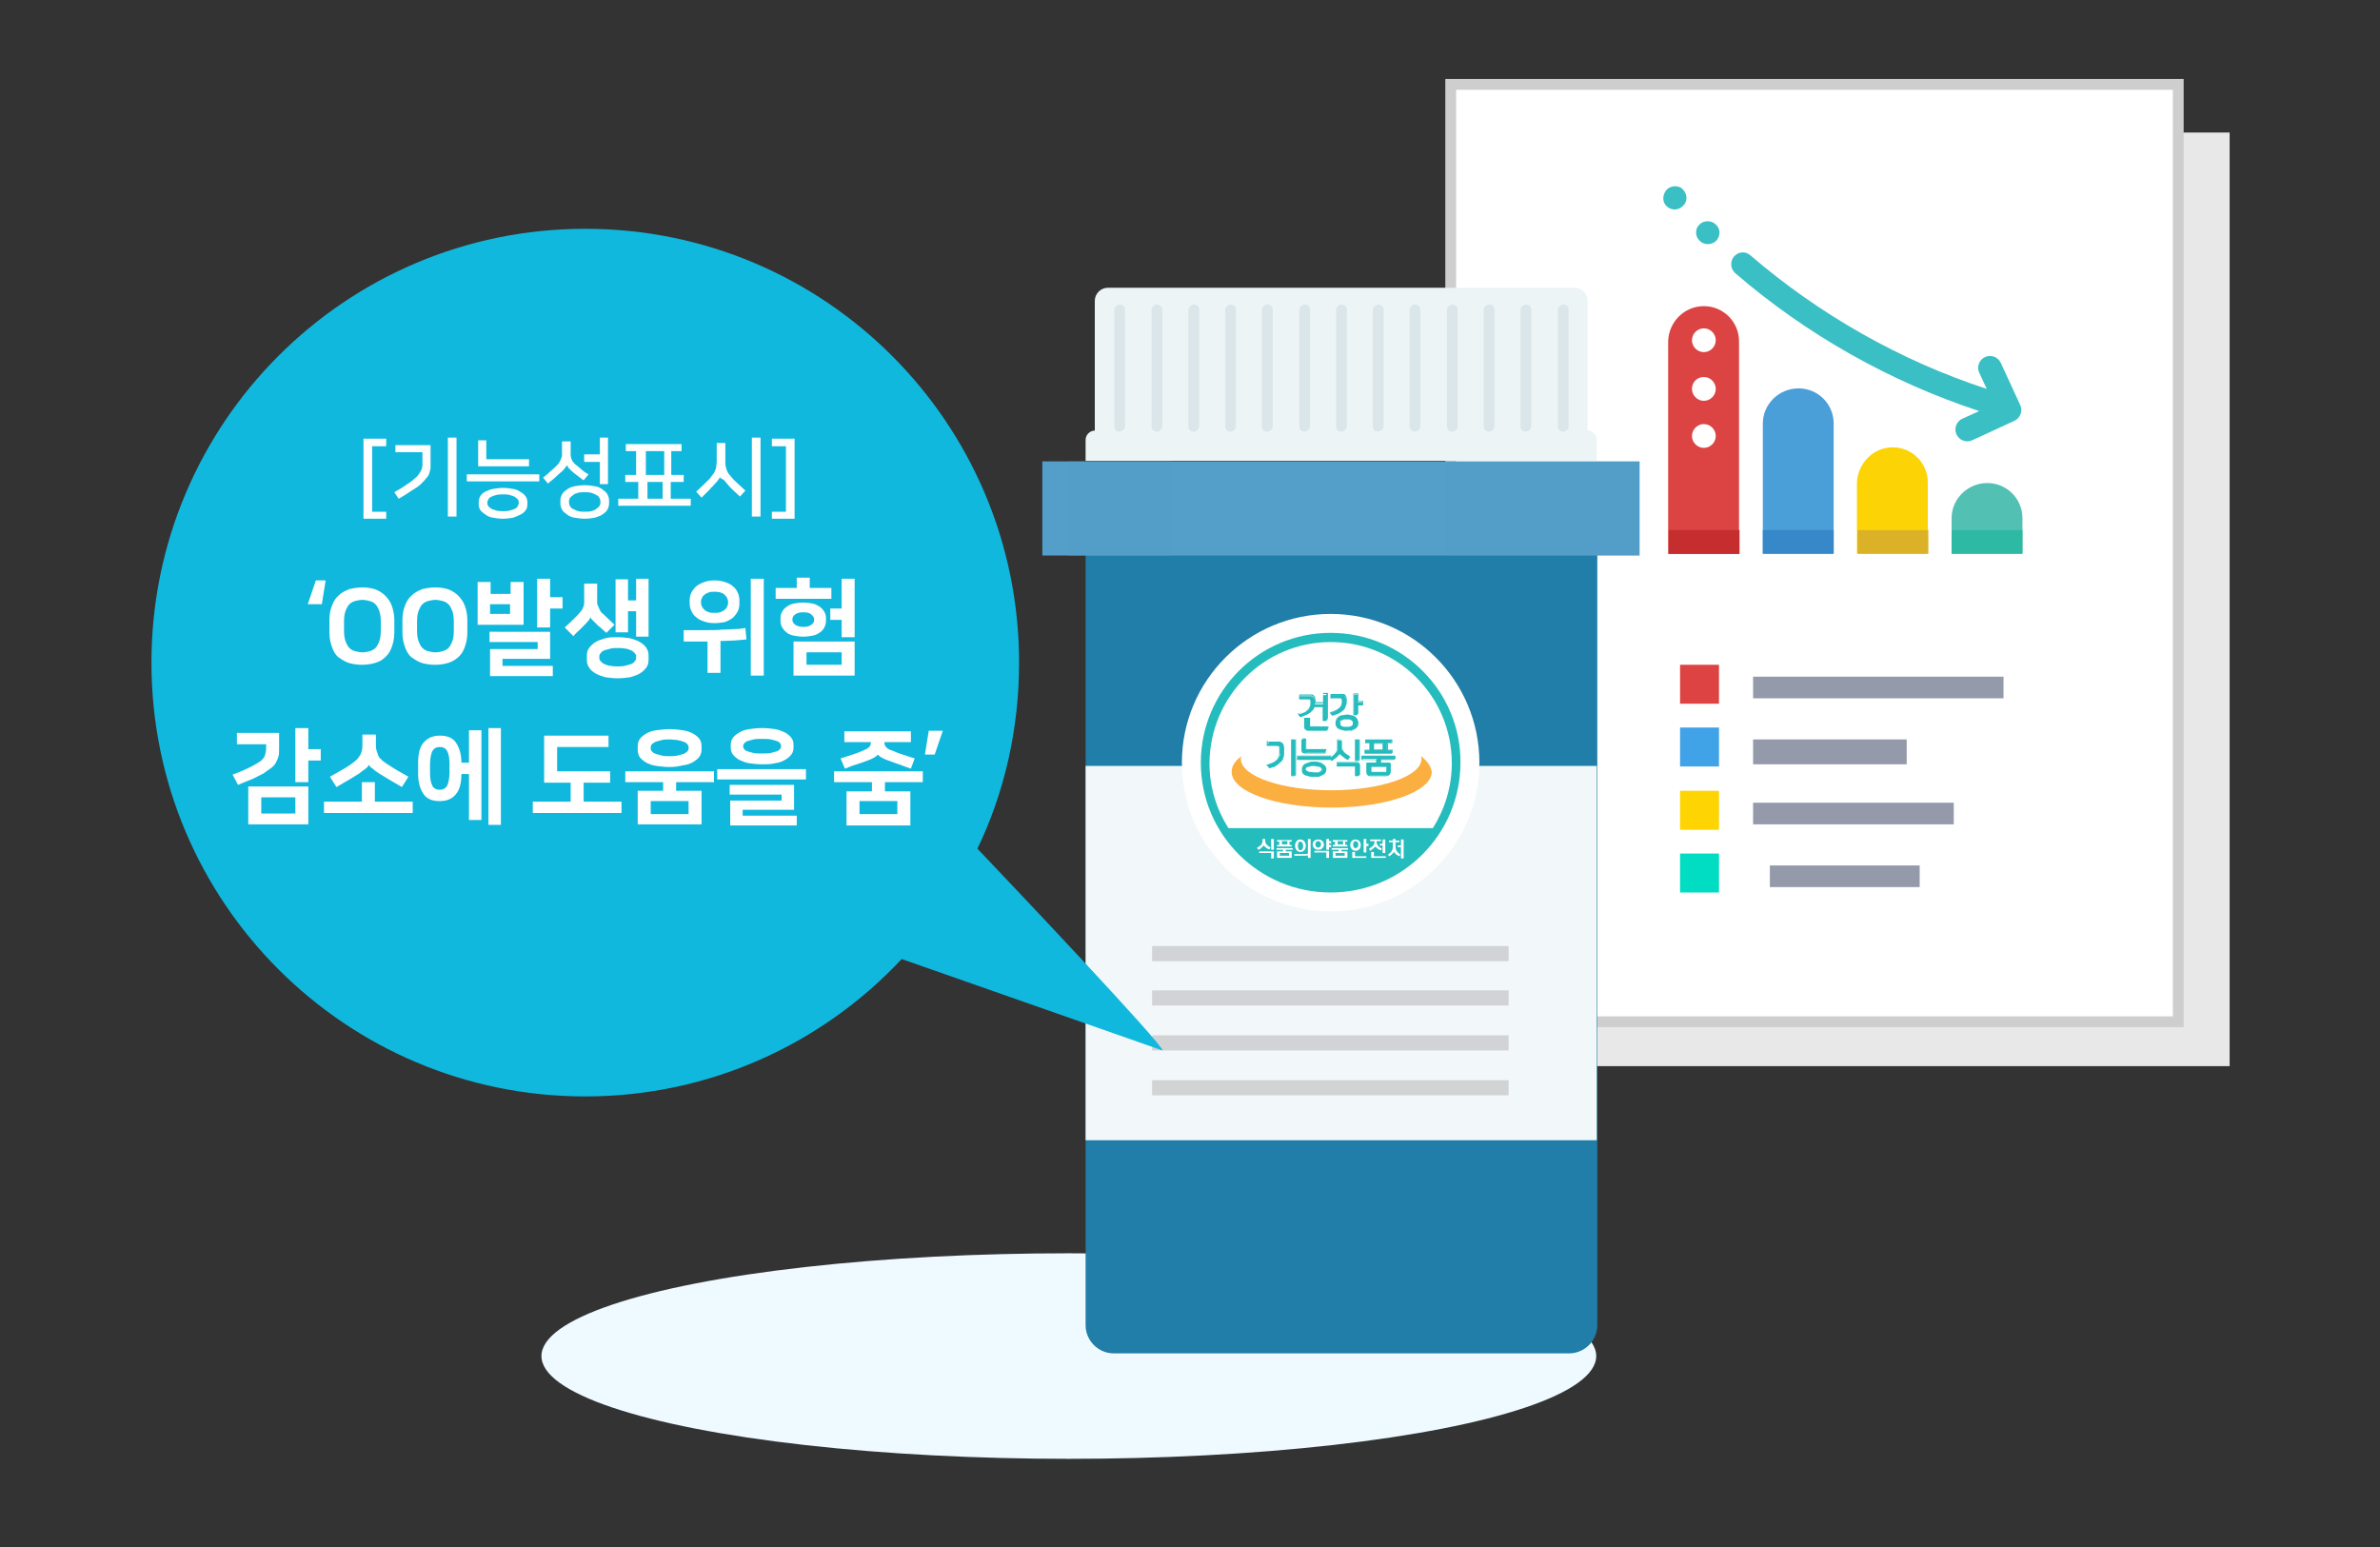<?xml version="1.0" encoding="utf-8"?>
<!-- Generator: Adobe Illustrator 26.0.1, SVG Export Plug-In . SVG Version: 6.00 Build 0)  -->
<svg version="1.1" id="Layer_1" xmlns="http://www.w3.org/2000/svg" xmlns:xlink="http://www.w3.org/1999/xlink" x="0px" y="0px"
	 viewBox="0 0 440 286" style="enable-background:new 0 0 440 286;" xml:space="preserve">
<rect x="0" y="0" width="440" height="286" fill="#333333" stroke="none"/>
<style type="text/css">
	.st0{fill:none;}
	.st1{fill:#333333;}
	.st2{fill:#E1F8FF;}
	.st3{fill:#E8E8E8;}
	.st4{fill:#FFFFFF;}
	.st5{fill:#CECECE;}
	.st6{fill:#DD4343;}
	.st7{fill:#949AAA;}
	.st8{fill:#40A2E7;}
	.st9{fill:#FED402;}
	.st10{fill:#00DDC2;}
	.st11{fill:#52C0B2;}
	.st12{fill:#FCD305;}
	.st13{fill:#4A9FD8;}
	.st14{fill:#DC4343;}
	.st15{fill:#3ABFC5;}
	.st16{fill:#2DB9A3;}
	.st17{fill:#DBB227;}
	.st18{fill:#3688C8;}
	.st19{fill:#C52D2E;}
	.st20{fill:#FF7892;}
	.st21{fill:#21D0C3;}
	.st22{fill:#EEFAFF;}
	.st23{fill:#207EA8;}
	.st24{fill:#F2F8F9;}
	.st25{fill:#539FC9;}
	.st26{opacity:0.2;fill:#539FC9;}
	.st27{opacity:0.5;fill:#539FC9;}
	.st28{fill:#EDF4F5;}
	.st29{fill:#DAE6E9;}
	.st30{fill:#D1D3D4;}
	.st31{fill:#00CDCF;}
	.st32{fill:#FBF069;}
	.st33{fill:#808184;}
	.st34{fill:#231F20;}
	.st35{fill-rule:evenodd;clip-rule:evenodd;fill:#E2E3F2;}
	.st36{fill:#151717;}
	.st37{fill-rule:evenodd;clip-rule:evenodd;fill:#CEDEF2;}
	.st38{fill-rule:evenodd;clip-rule:evenodd;fill:#F59DA7;}
	.st39{fill-rule:evenodd;clip-rule:evenodd;fill:#151717;}
	.st40{fill-rule:evenodd;clip-rule:evenodd;fill:#F5FBFD;}
	.st41{fill:#24B5BA;}
	.st42{fill:#F7B429;}
	.st43{fill:#86C2EA;}
	.st44{fill:#FFE22C;}
	.st45{fill:#E9ABCD;}
	.st46{fill:#F9C6D2;}
	.st47{fill:#F07CB0;}
	.st48{fill:#D1D3D8;}
	.st49{fill:#DEF4F8;}
	.st50{fill:#558EF2;}
	.st51{fill:#381E0D;}
	.st52{fill:#231107;}
	.st53{fill:#97B9FF;}
	.st54{fill:#FFB09E;}
	.st55{fill:#FFD4CF;}
	.st56{fill:#F97070;}
	.st57{fill:#2B2B2B;}
	.st58{fill-rule:evenodd;clip-rule:evenodd;fill:#E6E6E6;}
	.st59{fill-rule:evenodd;clip-rule:evenodd;fill:#707070;}
	.st60{fill-rule:evenodd;clip-rule:evenodd;fill:#FFFFFF;}
	.st61{fill-rule:evenodd;clip-rule:evenodd;fill:#1992DD;}
	.st62{fill-rule:evenodd;clip-rule:evenodd;fill:#22A1FF;}
	.st63{fill-rule:evenodd;clip-rule:evenodd;fill:#E9AA11;}
	.st64{fill:#F5BFB3;}
	.st65{fill:#EBF3FC;}
	.st66{fill:#ACE7C2;}
	.st67{fill:#6ECBD0;}
	.st68{fill:#DFECFE;}
	.st69{fill:#7774C3;}
	.st70{fill:#69CDE1;}
	.st71{fill:#F9F5E1;}
	.st72{opacity:0.54;fill:#77E8F7;}
	.st73{fill:#C8D2DC;}
	.st74{fill:#FB5858;}
	.st75{fill:#F44545;}
	.st76{fill:#DCE6EB;}
	.st77{fill:#44BFD7;}
	.st78{fill:#7CD2E3;}
	.st79{fill:#A6E0EC;}
	.st80{fill:#FFF5F5;}
	.st81{fill:#007A8E;}
	.st82{fill:#0289A8;}
	.st83{fill:#11B8DD;}
	.st84{fill:#FEFEFE;}
	.st85{fill:#E9F3FE;}
	.st86{fill:#A5A5A5;}
	.st87{fill:#707070;}
	.st88{fill:#1F9FCC;}
	.st89{fill:#C5FFF9;}
	.st90{fill:#465150;}
	.st91{opacity:0.14;}
	.st92{fill:#3689C9;}
	.st93{fill:#FDD5B5;}
	.st94{fill:#FFBE92;}
	.st95{fill:#EAE9E4;}
	.st96{fill:#683A2A;}
	.st97{fill:#25BCBD;}
	.st98{fill:#FAAF40;}
	.st99{fill:#D6F8FF;}
	.st100{fill:#A2E2EA;}
	.st101{fill:#61A2F9;}
	.st102{fill:#4073C8;}
	.st103{fill:#82C11F;}
	.st104{fill:#679B04;}
	.st105{fill:#BADB47;}
	.st106{fill:#E3F4FF;}
	.st107{fill:#F9F6F9;}
	.st108{fill:#DFEAEF;}
	.st109{fill:#64BDFF;}
	.st110{fill:#EED60F;}
	.st111{fill:#F8E868;}
	.st112{fill:#F6E23D;}
	.st113{fill:#FCF5BE;}
	.st114{fill:#E4F6FF;}
	.st115{fill:#D3EFFB;}
	.st116{fill:#002A35;}
	.st117{fill:#809E39;}
	.st118{fill:#A3CC32;}
	.st119{fill:#B7D636;}
	.st120{fill:#BEE25A;}
	.st121{fill:#B1D13D;}
	.st122{fill:#70432A;}
	.st123{fill:#875035;}
	.st124{fill:#5A361F;}
	.st125{fill:#E2BB17;}
	.st126{fill:#FFDA3E;}
	.st127{fill:#E94444;}
	.st128{fill:#D82E2E;}
	.st129{fill:#00C27A;}
	.st130{fill:#00A05F;}
	.st131{fill:#FAC600;}
	.st132{fill:#F99F00;}
	.st133{fill:#FE9901;}
	.st134{fill:#FB8801;}
	.st135{fill:#E8B800;}
	.st136{fill:#D83131;}
	.st137{fill:#FF9052;}
	.st138{fill:#EA5B13;}
	.st139{fill:#F7F9FA;}
	.st140{fill:#285680;}
	.st141{fill:#4482C3;}
	.st142{fill-rule:evenodd;clip-rule:evenodd;fill:#FDD7AD;}
	.st143{fill-rule:evenodd;clip-rule:evenodd;fill:#EDAD72;}
	.st144{fill-rule:evenodd;clip-rule:evenodd;fill:#F3D55B;}
	.st145{fill:#204E70;}
	.st146{fill:#105A87;}
	.st147{fill:#E48D72;}
	.st148{fill:#FFD7CC;}
	.st149{fill:#AE2B00;}
	.st150{fill:#8E1600;}
	.st151{fill:#D65128;}
	.st152{opacity:0.5;fill:url(#SVGID_1_);enable-background:new    ;}
	.st153{fill:#603813;}
	.st154{fill:#009345;}
	.st155{fill:#BCBB32;}
	.st156{fill:#006838;}
	.st157{fill:#94C03D;}
	.st158{fill:#5B306C;}
	.st159{fill:#682B81;}
	.st160{fill:#59286B;}
	.st161{fill:#83459A;}
	.st162{fill:#B98CBE;}
	.st163{fill:#6F3693;}
	.st164{fill:#AC8CBF;}
	.st165{fill:#DAB0D2;}
	.st166{fill:#C1B1D6;}
	.st167{fill:#638D27;}
	.st168{fill:#95C11F;}
	.st169{fill:url(#SVGID_00000161597076640248289480000009401050133876999067_);}
	.st170{clip-path:url(#SVGID_00000149353294286271745520000005198996449973603001_);fill:#ED7624;}
	.st171{clip-path:url(#SVGID_00000058566348508436157230000006536735308522301826_);fill:#ED7624;}
	.st172{clip-path:url(#SVGID_00000098937975055904756490000003175207489270812314_);fill:#ED7524;}
	.st173{clip-path:url(#SVGID_00000150102060575125026270000004934042544791661443_);fill:#ED7424;}
	.st174{clip-path:url(#SVGID_00000164490219657544148560000013866762881451940001_);fill:#ED7324;}
	.st175{clip-path:url(#SVGID_00000057839755145237561390000004732944976528954253_);fill:#ED7224;}
	.st176{clip-path:url(#SVGID_00000162348069423743494440000013377740045424163463_);fill:#ED7124;}
	.st177{clip-path:url(#SVGID_00000088117136926932445330000012472818275953619644_);fill:#ED7024;}
	.st178{clip-path:url(#SVGID_00000111177214656928713730000005654861814836919439_);fill:#ED6F24;}
	.st179{clip-path:url(#SVGID_00000060020037671708392100000007781012338953806223_);fill:#ED6E24;}
	.st180{clip-path:url(#SVGID_00000005230159448376162080000011559760478469627572_);fill:#ED6D24;}
	.st181{clip-path:url(#SVGID_00000115510041978593352190000003255513979900815250_);fill:#ED6C24;}
	.st182{clip-path:url(#SVGID_00000168079861982529874750000014546032643008567218_);fill:#ED6B24;}
	.st183{clip-path:url(#SVGID_00000072270052143063247650000002229307417329015702_);fill:#ED6A24;}
	.st184{clip-path:url(#SVGID_00000108271232882102930950000004708682855098301868_);fill:#ED6924;}
	.st185{clip-path:url(#SVGID_00000170984652558138174010000007293026385091559820_);fill:#ED6824;}
	.st186{clip-path:url(#SVGID_00000048496513744245893220000016435878843560321973_);fill:#ED6724;}
	.st187{clip-path:url(#SVGID_00000116957311363158707600000013718782782046051749_);fill:#ED6624;}
	.st188{clip-path:url(#SVGID_00000096747940091779202200000002061125444795935935_);fill:#ED6524;}
	.st189{clip-path:url(#SVGID_00000007408034168842340740000011631008512757567384_);fill:#ED6424;}
	.st190{clip-path:url(#SVGID_00000123439272321032666580000016671926906010650016_);fill:#ED6324;}
	.st191{clip-path:url(#SVGID_00000078006389801232086070000000047856532517444743_);fill:#ED6224;}
	.st192{clip-path:url(#SVGID_00000071520067472660097460000012805421084545128363_);fill:#ED6124;}
	.st193{clip-path:url(#SVGID_00000022554386340775157970000009844782326009303225_);fill:#ED6024;}
	.st194{clip-path:url(#SVGID_00000090288766966381293510000014720678784295492487_);fill:#ED5F24;}
	.st195{clip-path:url(#SVGID_00000153664380800950225580000011672452210726328458_);fill:#ED5E24;}
	.st196{clip-path:url(#SVGID_00000034804119260851754020000001062481707927712698_);fill:#ED5D24;}
	.st197{clip-path:url(#SVGID_00000057112956151469397850000014772927317438498968_);fill:#ED5C24;}
	.st198{clip-path:url(#SVGID_00000165206910312171850050000018261751725325033143_);fill:#ED5B24;}
	.st199{clip-path:url(#SVGID_00000025422324733898490050000012933122642762737059_);fill:#ED5A24;}
	.st200{clip-path:url(#SVGID_00000150791316810095396420000011340626830617972866_);fill:#ED5924;}
	.st201{clip-path:url(#SVGID_00000050632311404158860100000000987015962378434213_);fill:#ED5824;}
	.st202{clip-path:url(#SVGID_00000168089491318054850770000001267801873985398934_);fill:#ED5724;}
	.st203{clip-path:url(#SVGID_00000036962427703986456320000006738583729682206641_);fill:#ED5624;}
	.st204{clip-path:url(#SVGID_00000021831839094079956900000006284521385646683553_);fill:#ED5524;}
	.st205{clip-path:url(#SVGID_00000098218131694422292810000006113743006702504117_);fill:#ED5424;}
	.st206{clip-path:url(#SVGID_00000041268282365467687470000014054098658578707893_);fill:#ED5324;}
	.st207{clip-path:url(#SVGID_00000111893885332871661980000004989648042437104285_);fill:#ED5224;}
	.st208{clip-path:url(#SVGID_00000018196448736981503370000015956433995062863551_);fill:#ED5124;}
	.st209{clip-path:url(#SVGID_00000115482291157066225420000002018510131642976402_);fill:#ED5024;}
	.st210{clip-path:url(#SVGID_00000097473928676753591450000012093444083923547323_);fill:#ED4F24;}
	.st211{clip-path:url(#SVGID_00000032609779250839321850000002145753449194521769_);fill:#ED4E24;}
	.st212{clip-path:url(#SVGID_00000008828204030451282340000013403033030132465055_);fill:#ED4D24;}
	.st213{clip-path:url(#SVGID_00000084495011797253476120000014815219270504174476_);fill:#ED4C24;}
	.st214{clip-path:url(#SVGID_00000106133079302023684930000003385524205196288429_);fill:#ED4B24;}
	.st215{clip-path:url(#SVGID_00000168836664431456754900000008626991406964876964_);fill:#ED4A24;}
	.st216{clip-path:url(#SVGID_00000096031999324751775960000008105732250836221113_);fill:#ED4824;}
	.st217{clip-path:url(#SVGID_00000027592801209015364470000013072434106240811953_);fill:#ED4724;}
	.st218{clip-path:url(#SVGID_00000086653879713407438320000017525684182921954233_);fill:#ED4624;}
	.st219{clip-path:url(#SVGID_00000091724303591512266420000005788677822586523301_);fill:#ED4524;}
	.st220{clip-path:url(#SVGID_00000018215598912648701670000000065854366487337875_);fill:#ED4424;}
	.st221{clip-path:url(#SVGID_00000151536305835329576400000004835830616057920671_);fill:#ED4324;}
	.st222{clip-path:url(#SVGID_00000173840612656987978160000007994031396557509292_);fill:#ED4224;}
	.st223{clip-path:url(#SVGID_00000165234258437937479530000002660856670602953652_);fill:#ED4124;}
	.st224{clip-path:url(#SVGID_00000082357394338526673200000006929052164864198310_);fill:#ED4024;}
	.st225{clip-path:url(#SVGID_00000173136932302677483130000016515975718317828287_);fill:#ED3F24;}
	.st226{clip-path:url(#SVGID_00000104688548838747134180000003881521020051777925_);fill:#ED3E24;}
	.st227{clip-path:url(#SVGID_00000164502758823006337490000001361217398824744837_);fill:#ED3D24;}
	.st228{clip-path:url(#SVGID_00000130648382259034149980000010315809838085786783_);fill:#ED3C24;}
	.st229{clip-path:url(#SVGID_00000142160864965062502090000014151671610499572915_);fill:#ED3B24;}
	.st230{clip-path:url(#SVGID_00000052064440110361672960000002690002446466856627_);fill:#ED3A24;}
	.st231{clip-path:url(#SVGID_00000075147249594411930030000000819222508621074364_);fill:#ED3924;}
	.st232{clip-path:url(#SVGID_00000083810178803760621030000010732560753994777014_);fill:#ED3824;}
	.st233{clip-path:url(#SVGID_00000146489093088463781050000002076487961549325744_);fill:#ED3724;}
	.st234{clip-path:url(#SVGID_00000111154235880385780390000012142968223047778706_);fill:#ED3624;}
	.st235{clip-path:url(#SVGID_00000135653333237862385840000015910339591379438761_);fill:#ED3524;}
	.st236{clip-path:url(#SVGID_00000106837338693953146680000008948118344905539250_);fill:#ED3424;}
	.st237{clip-path:url(#SVGID_00000052091786664613473080000012958732167295980979_);fill:#ED3324;}
	.st238{clip-path:url(#SVGID_00000119106188078457314840000007338165964422558129_);fill:#ED3224;}
	.st239{clip-path:url(#SVGID_00000179648403713602524660000002145174851675714722_);fill:#ED3124;}
	.st240{clip-path:url(#SVGID_00000155850541397190006830000004629428092876550275_);fill:#ED3024;}
	.st241{clip-path:url(#SVGID_00000051364944164358942500000002545500210271868595_);fill:#ED2F24;}
	.st242{clip-path:url(#SVGID_00000165221970583767546020000015901735303056309648_);fill:#ED2E24;}
	.st243{clip-path:url(#SVGID_00000011033707948725572770000008121348324706202524_);fill:#ED2D24;}
	.st244{clip-path:url(#SVGID_00000129203282401079513970000015766313351356978343_);fill:#ED2C24;}
	.st245{clip-path:url(#SVGID_00000054238655683011397690000012289120332171630993_);fill:#ED2B24;}
	.st246{clip-path:url(#SVGID_00000182515918845139703300000016824911230727095737_);fill:#ED2A24;}
	.st247{clip-path:url(#SVGID_00000015339663760908019120000000699655049041822098_);fill:#ED2924;}
	.st248{clip-path:url(#SVGID_00000004528096870075880480000000248515860874312609_);fill:#ED2824;}
	.st249{clip-path:url(#SVGID_00000130608124173464383680000016871660309512382643_);fill:#ED2724;}
	.st250{clip-path:url(#SVGID_00000168108575602215715650000009182703250209787052_);fill:#ED2624;}
	.st251{clip-path:url(#SVGID_00000001651921523089944510000002374679865433324425_);fill:#ED2524;}
	.st252{clip-path:url(#SVGID_00000016069331001170876010000002723514056624129193_);fill:#ED2424;}
	.st253{clip-path:url(#SVGID_00000183228638328768332610000011370439701215524236_);fill:#ED2324;}
	.st254{clip-path:url(#SVGID_00000108295745179356887310000000283074975274187427_);fill:#ED2224;}
	.st255{clip-path:url(#SVGID_00000029738507626408809450000008092662381985016226_);fill:#ED2124;}
	.st256{clip-path:url(#SVGID_00000157273941016034792100000014057648516824515468_);fill:#ED2024;}
	.st257{clip-path:url(#SVGID_00000176738502610948643750000010146105607820651193_);fill:#ED1F24;}
	.st258{clip-path:url(#SVGID_00000027572505549769341780000001145574451733268356_);fill:#ED1E24;}
	.st259{clip-path:url(#SVGID_00000059998321355814276070000005474532808565369271_);fill:#ED1D24;}
	.st260{clip-path:url(#SVGID_00000080204501267398728500000009796630666707772303_);fill:#ED1C24;}
	.st261{clip-path:url(#SVGID_00000132065897579273358910000005753114028133047684_);fill:#ED1C24;}
	.st262{clip-path:url(#SVGID_00000080909878585884648760000007604436941529853839_);fill:#EC1C24;}
	.st263{clip-path:url(#SVGID_00000107547831756543145610000007128948659099296412_);fill:#EB1C23;}
	.st264{clip-path:url(#SVGID_00000009564878523497466510000012967807274156382637_);fill:#EA1C23;}
	.st265{clip-path:url(#SVGID_00000078004308773200345490000006382190063549192093_);fill:#E91C22;}
	.st266{clip-path:url(#SVGID_00000014598401467206957930000002811518973844954046_);fill:#E81C22;}
	.st267{clip-path:url(#SVGID_00000043448559090160229220000001916437866326854796_);fill:#E71C22;}
	.st268{clip-path:url(#SVGID_00000070812788777500891740000009506739835593669553_);fill:#E61C21;}
	.st269{clip-path:url(#SVGID_00000173127441729992137800000015392243589951252125_);fill:#E51C21;}
	.st270{clip-path:url(#SVGID_00000146469830323940076350000007083335984195435658_);fill:#E41D20;}
	.st271{clip-path:url(#SVGID_00000134239003816213049600000014564654123227699095_);fill:#E31D20;}
	.st272{clip-path:url(#SVGID_00000026161225466050037340000013224555089106261166_);fill:#E21D20;}
	.st273{clip-path:url(#SVGID_00000103252307492348537460000013317257716385060273_);fill:#E11D1F;}
	.st274{clip-path:url(#SVGID_00000011018541672762441560000010849383512600674983_);fill:#E01D1F;}
	.st275{clip-path:url(#SVGID_00000144336574156144910740000013535178767675554193_);fill:#DF1D1E;}
	.st276{clip-path:url(#SVGID_00000096041018822795975250000014744568957171631490_);fill:#DE1D1E;}
	.st277{clip-path:url(#SVGID_00000054239608561865595460000016719266132690422668_);fill:#DD1D1D;}
	.st278{clip-path:url(#SVGID_00000030465299936847819060000009108916603760490422_);fill:#DC1D1D;}
	.st279{clip-path:url(#SVGID_00000114762543115881408990000007981259783041658553_);fill:#DB1D1D;}
	.st280{clip-path:url(#SVGID_00000111886590647766270290000008017857841787858337_);fill:#DA1D1C;}
	.st281{clip-path:url(#SVGID_00000143578722518291543170000009002014151176970903_);fill:#D91D1C;}
	.st282{clip-path:url(#SVGID_00000047743455969728396320000011983136019941124236_);fill:#D81D1B;}
	.st283{clip-path:url(#SVGID_00000059280760584616707390000001748102752796428722_);fill:#D71D1B;}
	.st284{clip-path:url(#SVGID_00000020365245752537089930000003315087592771333822_);fill:#D61D1B;}
	.st285{clip-path:url(#SVGID_00000169522902163844195680000013029288040439570864_);fill:#D51D1A;}
	.st286{clip-path:url(#SVGID_00000163055397402587275620000002597822416442201757_);fill:#D41D1A;}
	.st287{clip-path:url(#SVGID_00000064333305479530498840000012971076518101320628_);fill:#D31D19;}
	.st288{clip-path:url(#SVGID_00000054947612153563010980000014550335884134198950_);fill:#D21E19;}
	.st289{clip-path:url(#SVGID_00000026862697555625124410000005620704438241451454_);fill:#D11E19;}
	.st290{clip-path:url(#SVGID_00000039132594801350346130000013446083755510787258_);fill:#D01E18;}
	.st291{clip-path:url(#SVGID_00000079468440859945893360000003374061694115467446_);fill:#CF1E18;}
	.st292{clip-path:url(#SVGID_00000146463696000514237770000007201293003473287590_);fill:#CE1E17;}
	.st293{clip-path:url(#SVGID_00000165199530426634317530000009982926542455405241_);fill:#CD1E17;}
	.st294{clip-path:url(#SVGID_00000096746899614556990340000008896772188540255138_);fill:#CC1E17;}
	.st295{clip-path:url(#SVGID_00000140693571981310332910000013557614713348788391_);fill:#CB1E16;}
	.st296{clip-path:url(#SVGID_00000054264789698251048250000017476574555192499584_);fill:#CA1E16;}
	.st297{clip-path:url(#SVGID_00000024709690172050150400000010247425131431078317_);fill:#C91E15;}
	.st298{clip-path:url(#SVGID_00000072257973769696968010000014098968743620900749_);fill:#C81E15;}
	.st299{clip-path:url(#SVGID_00000070799887231913112460000008038912298839896454_);fill:#C71E14;}
	.st300{clip-path:url(#SVGID_00000018216199779167356270000008892940046441295284_);fill:#C61E14;}
	.st301{clip-path:url(#SVGID_00000162334768061958523100000007000237733235020696_);fill:#C51E14;}
	.st302{clip-path:url(#SVGID_00000103250649808703764340000018288253924694805146_);fill:#C41E13;}
	.st303{clip-path:url(#SVGID_00000094605012568083444270000011469476424396029326_);fill:#C31E13;}
	.st304{clip-path:url(#SVGID_00000162343996221909973020000012773068996298616739_);fill:#C21E12;}
	.st305{clip-path:url(#SVGID_00000180365269892967416340000001321708524035706033_);fill:#C11F12;}
	.st306{clip-path:url(#SVGID_00000069390772610947786620000003278343566211216520_);fill:#BF1F12;}
	.st307{clip-path:url(#SVGID_00000076600477630564383700000010168421916154442681_);fill:#BE1F11;}
	.st308{clip-path:url(#SVGID_00000164504523734111851200000017348083160457105340_);fill:#BD1F11;}
	.st309{clip-path:url(#SVGID_00000128479508182360254840000012804283574117213102_);fill:#BC1F10;}
	.st310{clip-path:url(#SVGID_00000091695082593082916060000006972292090839929015_);fill:#BB1F10;}
	.st311{clip-path:url(#SVGID_00000168074498640070377450000003223157735652775860_);fill:#BA1F10;}
	.st312{clip-path:url(#SVGID_00000129888966910820313960000003103223647636023175_);fill:#B91F0F;}
	.st313{clip-path:url(#SVGID_00000037694365788881563980000011984802736963959198_);fill:#B81F0F;}
	.st314{clip-path:url(#SVGID_00000122699614584887791310000010304594152311062407_);fill:#B71F0E;}
	.st315{clip-path:url(#SVGID_00000108304942957786388100000008499620015080521883_);fill:#B61F0E;}
	.st316{clip-path:url(#SVGID_00000048468194281965945290000000334621663708897417_);fill:#B51F0E;}
	.st317{clip-path:url(#SVGID_00000023963907671082016990000008029742333786699946_);fill:#B41F0D;}
	.st318{clip-path:url(#SVGID_00000129164743223549842850000012398426801766982787_);fill:#B31F0D;}
	.st319{clip-path:url(#SVGID_00000176723943865755441160000015701226553102578055_);fill:#B21F0C;}
	.st320{clip-path:url(#SVGID_00000042727662892612987000000013689319037742569390_);fill:#B11F0C;}
	.st321{clip-path:url(#SVGID_00000051378719213666619790000010486191371756688298_);fill:#B01F0B;}
	.st322{clip-path:url(#SVGID_00000005960582681237538770000005681665066499144632_);fill:#AF1F0B;}
	.st323{clip-path:url(#SVGID_00000102508935885120844080000000930933123073141155_);fill:#AE200B;}
	.st324{clip-path:url(#SVGID_00000136373371129181498500000016428724726804218040_);fill:#AD200A;}
	.st325{clip-path:url(#SVGID_00000126303645493797328130000002148045770137185190_);fill:#AC200A;}
	.st326{clip-path:url(#SVGID_00000134941867538182730840000013941426391323642805_);fill:#AB2009;}
	.st327{clip-path:url(#SVGID_00000047036088415478045870000011777067707685876370_);fill:#AA2009;}
	.st328{clip-path:url(#SVGID_00000124851675404333373280000008288722402731185855_);fill:#A92009;}
	.st329{clip-path:url(#SVGID_00000129177257150564792080000015948278485847277496_);fill:#A82008;}
	.st330{clip-path:url(#SVGID_00000070112816169063907770000000877496518223033771_);fill:#A72008;}
	.st331{clip-path:url(#SVGID_00000127738060079420432140000005612907323652384698_);fill:#A62007;}
	.st332{clip-path:url(#SVGID_00000061462326293518898340000014991403252227399315_);fill:#A52007;}
	.st333{clip-path:url(#SVGID_00000097462765947870001460000010280382503050465966_);fill:#A42007;}
	.st334{clip-path:url(#SVGID_00000063606492107224588950000009558130053434471859_);fill:#A32006;}
	.st335{clip-path:url(#SVGID_00000024687889447134560880000004498956565421688204_);fill:#A22006;}
	.st336{clip-path:url(#SVGID_00000079469307177864491420000011273013441468290714_);fill:#A12005;}
	.st337{clip-path:url(#SVGID_00000045612741728589750140000003810841789216060863_);fill:#A02005;}
	.st338{clip-path:url(#SVGID_00000109745346482282672930000005529698543981189538_);fill:#9F2005;}
	.st339{clip-path:url(#SVGID_00000127755294464657016760000000989413333366408834_);fill:#9E2004;}
	.st340{clip-path:url(#SVGID_00000019674245133907110630000016771735571149555367_);fill:#9D2004;}
	.st341{clip-path:url(#SVGID_00000113325800157932405870000004434187983567846017_);fill:#9C2103;}
	.st342{clip-path:url(#SVGID_00000171700335587943614300000002090396021904301722_);fill:#9B2103;}
	.st343{clip-path:url(#SVGID_00000021096303235525467840000003122301989587643814_);fill:#9A2102;}
	.st344{clip-path:url(#SVGID_00000158009495207197157400000016749124467659832196_);fill:#992102;}
	.st345{clip-path:url(#SVGID_00000161612692048898132340000017950630824588142015_);fill:#982102;}
	.st346{clip-path:url(#SVGID_00000081633303819919129840000010638275226940346290_);fill:#972101;}
	.st347{clip-path:url(#SVGID_00000049223015550152558880000017632212952986205880_);fill:#962101;}
	.st348{clip-path:url(#SVGID_00000003072669305010344650000013659736771311291025_);fill:#952100;}
	.st349{clip-path:url(#SVGID_00000077322971792173154020000014569048719511531431_);fill:#942100;}
	.st350{clip-path:url(#SVGID_00000116236450883946408070000011937845727327965118_);fill:#ED7624;}
	.st351{clip-path:url(#SVGID_00000026138465152177166130000015809201304007861687_);fill:#ED7624;}
	.st352{clip-path:url(#SVGID_00000062189524473622071420000008058079001332919480_);fill:#ED7524;}
	.st353{clip-path:url(#SVGID_00000078735960900057637220000006535915604213288634_);fill:#ED7424;}
	.st354{clip-path:url(#SVGID_00000032608109332205707910000010301682999884191390_);fill:#ED7324;}
	.st355{clip-path:url(#SVGID_00000030482065081792260170000002888323759521120652_);fill:#ED7224;}
	.st356{clip-path:url(#SVGID_00000041257465158200364520000016873544705273415312_);fill:#ED7124;}
	.st357{clip-path:url(#SVGID_00000070830017710646554100000001333175318704420010_);fill:#ED7024;}
	.st358{clip-path:url(#SVGID_00000034781716067780519810000003362271914340484772_);fill:#ED6F24;}
	.st359{clip-path:url(#SVGID_00000147190090543424143030000015534153234858222259_);fill:#ED6E24;}
	.st360{clip-path:url(#SVGID_00000067933165268607128780000015388798429798372766_);fill:#ED6D24;}
	.st361{clip-path:url(#SVGID_00000084489102674992325290000013158688468481789106_);fill:#ED6C24;}
	.st362{clip-path:url(#SVGID_00000154418486008057395350000000666595419149857197_);fill:#ED6B24;}
	.st363{clip-path:url(#SVGID_00000159456604862145517110000013159750976630213000_);fill:#ED6A24;}
	.st364{clip-path:url(#SVGID_00000065069414854036677080000017399762331094772660_);fill:#ED6924;}
	.st365{clip-path:url(#SVGID_00000045601228672330375090000012897338557152847768_);fill:#ED6824;}
	.st366{clip-path:url(#SVGID_00000017511397805901416170000012069145314604037524_);fill:#ED6724;}
	.st367{clip-path:url(#SVGID_00000147899330974401660970000006281866797781516933_);fill:#ED6624;}
	.st368{clip-path:url(#SVGID_00000067922447638407686290000014619626048128175023_);fill:#ED6524;}
	.st369{clip-path:url(#SVGID_00000180331961982657596050000004261911870728900763_);fill:#ED6424;}
	.st370{clip-path:url(#SVGID_00000060742369801734994980000005326018669829438390_);fill:#ED6324;}
	.st371{clip-path:url(#SVGID_00000015329047340481420460000001726365434651283843_);fill:#ED6224;}
	.st372{clip-path:url(#SVGID_00000023252776694891063450000000111257277558589870_);fill:#ED6124;}
	.st373{clip-path:url(#SVGID_00000031913881857553637100000012390336961052257435_);fill:#ED6024;}
	.st374{clip-path:url(#SVGID_00000042724866815985380760000000725781846661054851_);fill:#ED5F24;}
	.st375{clip-path:url(#SVGID_00000102527146502558212350000004239640094474103177_);fill:#ED5E24;}
	.st376{clip-path:url(#SVGID_00000112616959642657425080000009543480347226053537_);fill:#ED5D24;}
	.st377{clip-path:url(#SVGID_00000166643685283944945150000013679560053756485806_);fill:#ED5C24;}
	.st378{clip-path:url(#SVGID_00000057139006106458749690000018198734845918330778_);fill:#ED5B24;}
	.st379{clip-path:url(#SVGID_00000146490738046587823280000003669323653946277263_);fill:#ED5A24;}
	.st380{clip-path:url(#SVGID_00000146487411125330526620000011088660131504583594_);fill:#ED5924;}
	.st381{clip-path:url(#SVGID_00000100364610989507883360000017635880673475756932_);fill:#ED5824;}
	.st382{clip-path:url(#SVGID_00000067217266240196847530000009324184273685326269_);fill:#ED5724;}
	.st383{clip-path:url(#SVGID_00000020372678190539838740000016075393640400429231_);fill:#ED5624;}
	.st384{clip-path:url(#SVGID_00000134968512706547903260000003666076039713330819_);fill:#ED5524;}
	.st385{clip-path:url(#SVGID_00000006665378371424105030000003384737285631272066_);fill:#ED5424;}
	.st386{clip-path:url(#SVGID_00000174592938330858327760000001847929655014267305_);fill:#ED5324;}
	.st387{clip-path:url(#SVGID_00000069363941547481766480000016274177267738605718_);fill:#ED5224;}
	.st388{clip-path:url(#SVGID_00000002377613702940306690000011646459508809814194_);fill:#ED5124;}
	.st389{clip-path:url(#SVGID_00000044898552043140545240000004402042731020380032_);fill:#ED5024;}
	.st390{clip-path:url(#SVGID_00000176022944155859605160000001960950539509066392_);fill:#ED4F24;}
	.st391{clip-path:url(#SVGID_00000111889204574177066360000001831100473095827596_);fill:#ED4E24;}
	.st392{clip-path:url(#SVGID_00000144296903255449465060000003419633592908571524_);fill:#ED4D24;}
	.st393{clip-path:url(#SVGID_00000054228142602217820770000001110424332945485983_);fill:#ED4C24;}
	.st394{clip-path:url(#SVGID_00000134228077233983392970000015416851024228746117_);fill:#ED4B24;}
	.st395{clip-path:url(#SVGID_00000119103104896786304420000004605684226048290463_);fill:#ED4A24;}
	.st396{clip-path:url(#SVGID_00000092428989893922414210000014644479736974590103_);fill:#ED4824;}
	.st397{clip-path:url(#SVGID_00000095304565842350080550000007577225458289883014_);fill:#ED4724;}
	.st398{clip-path:url(#SVGID_00000111152001552448408050000003601617250857921462_);fill:#ED4624;}
	.st399{clip-path:url(#SVGID_00000023982594346931078100000006321612883571855510_);fill:#ED4524;}
	.st400{clip-path:url(#SVGID_00000098932659322446918350000008520504011735568289_);fill:#ED4424;}
	.st401{clip-path:url(#SVGID_00000070076923351488623680000007004452037206242964_);fill:#ED4324;}
	.st402{clip-path:url(#SVGID_00000011748842444610008850000013309156481849543595_);fill:#ED4224;}
	.st403{clip-path:url(#SVGID_00000150802555636461573380000010792966254951378571_);fill:#ED4124;}
	.st404{clip-path:url(#SVGID_00000158007622986971609670000008867697199670394763_);fill:#ED4024;}
	.st405{clip-path:url(#SVGID_00000158013147252493341830000006577668275574293177_);fill:#ED3F24;}
	.st406{clip-path:url(#SVGID_00000107580088471787152350000010492342234726204838_);fill:#ED3E24;}
	.st407{clip-path:url(#SVGID_00000130610816282055252080000001555488271094303151_);fill:#ED3D24;}
	.st408{clip-path:url(#SVGID_00000153665977227900488060000013788007325057337499_);fill:#ED3C24;}
	.st409{clip-path:url(#SVGID_00000018236843504259593750000016126503205636520366_);fill:#ED3B24;}
	.st410{clip-path:url(#SVGID_00000107564858891267351030000004871397253416021377_);fill:#ED3A24;}
	.st411{clip-path:url(#SVGID_00000139268782667032652390000007479543575724892859_);fill:#ED3924;}
	.st412{clip-path:url(#SVGID_00000124851960585667967690000004323369550761805204_);fill:#ED3824;}
	.st413{clip-path:url(#SVGID_00000108285659896000255510000009367998873371120550_);fill:#ED3724;}
	.st414{clip-path:url(#SVGID_00000109004407327953149630000003319967164578536321_);fill:#ED3624;}
	.st415{clip-path:url(#SVGID_00000048485495506754445710000009289677399289129357_);fill:#ED3524;}
	.st416{clip-path:url(#SVGID_00000079463109524784027120000008193739281587587984_);fill:#ED3424;}
	.st417{clip-path:url(#SVGID_00000019670475248331925780000017896143880257419149_);fill:#ED3324;}
	.st418{clip-path:url(#SVGID_00000129892039471398169410000002938781579918378129_);fill:#ED3224;}
	.st419{clip-path:url(#SVGID_00000160184996673454800080000002160550138044998577_);fill:#ED3124;}
	.st420{clip-path:url(#SVGID_00000026870684032776386750000016961917392369645204_);fill:#ED3024;}
	.st421{clip-path:url(#SVGID_00000111909224034198296340000004525024187344253844_);fill:#ED2F24;}
	.st422{clip-path:url(#SVGID_00000090255520979627236560000005809644424760194471_);fill:#ED2E24;}
	.st423{clip-path:url(#SVGID_00000104684691139648975630000017109559298561138567_);fill:#ED2D24;}
	.st424{clip-path:url(#SVGID_00000161603934837459575010000010263966961902969994_);fill:#ED2C24;}
	.st425{clip-path:url(#SVGID_00000067919608330687147630000006992535129677214869_);fill:#ED2B24;}
	.st426{clip-path:url(#SVGID_00000018929207897985846300000007599025921209613977_);fill:#ED2A24;}
	.st427{clip-path:url(#SVGID_00000034809607650260853820000005965329986432102814_);fill:#ED2924;}
	.st428{clip-path:url(#SVGID_00000183233256699571927150000012633498407698286751_);fill:#ED2824;}
	.st429{clip-path:url(#SVGID_00000001655554878535287640000017342386551643379329_);fill:#ED2724;}
	.st430{clip-path:url(#SVGID_00000123428740183649572420000002930824798893905318_);fill:#ED2624;}
	.st431{clip-path:url(#SVGID_00000165227325711863882480000010756904712514623894_);fill:#ED2524;}
	.st432{clip-path:url(#SVGID_00000059303493350599454080000017734659344595886742_);fill:#ED2424;}
	.st433{clip-path:url(#SVGID_00000085241605544038305210000008202091921394419621_);fill:#ED2324;}
	.st434{clip-path:url(#SVGID_00000075876703837859809110000015626305019576157612_);fill:#ED2224;}
	.st435{clip-path:url(#SVGID_00000010281921204229811490000016197254254690077076_);fill:#ED2124;}
	.st436{clip-path:url(#SVGID_00000170240992560567515540000006062943309523668615_);fill:#ED2024;}
	.st437{clip-path:url(#SVGID_00000080891617977501585190000002617350097263479179_);fill:#ED1F24;}
	.st438{clip-path:url(#SVGID_00000018934591643498303100000018066564434102058373_);fill:#ED1E24;}
	.st439{clip-path:url(#SVGID_00000000204698232305565140000004555086799808012457_);fill:#ED1D24;}
	.st440{clip-path:url(#SVGID_00000127017570605550494290000012805822815756100501_);fill:#ED1C24;}
	.st441{clip-path:url(#SVGID_00000176749053528418479130000002224518769263781551_);fill:#ED1C24;}
	.st442{clip-path:url(#SVGID_00000125563886154296964290000015294902419490113941_);fill:#EC1C24;}
	.st443{clip-path:url(#SVGID_00000009570343214787181960000001399404338680174978_);fill:#EB1C23;}
	.st444{clip-path:url(#SVGID_00000155136441591613220290000011333644993850854025_);fill:#EA1C23;}
	.st445{clip-path:url(#SVGID_00000158001907111233622420000016277825127538744715_);fill:#E91C22;}
	.st446{clip-path:url(#SVGID_00000165233430214195057970000007915317383938235793_);fill:#E81C22;}
	.st447{clip-path:url(#SVGID_00000137110131370890980680000008886983940221380515_);fill:#E71C22;}
	.st448{clip-path:url(#SVGID_00000170996759806000938860000006996354618120314753_);fill:#E61C21;}
	.st449{clip-path:url(#SVGID_00000026861367804070488400000008672582601664063149_);fill:#E51C21;}
	.st450{clip-path:url(#SVGID_00000131333442126930511280000005153860316188233373_);fill:#E41D20;}
	.st451{clip-path:url(#SVGID_00000090282934438595927160000003556571846655160211_);fill:#E31D20;}
	.st452{clip-path:url(#SVGID_00000146488208430041804380000002028596203739218309_);fill:#E21D20;}
	.st453{clip-path:url(#SVGID_00000086652981684663593440000016657623058927095177_);fill:#E11D1F;}
	.st454{clip-path:url(#SVGID_00000178175812648675760850000010628404685112836540_);fill:#E01D1F;}
	.st455{clip-path:url(#SVGID_00000085246761005476016000000015430884035095949972_);fill:#DF1D1E;}
	.st456{clip-path:url(#SVGID_00000061460458536136314670000003609091261463046277_);fill:#DE1D1E;}
	.st457{clip-path:url(#SVGID_00000164507267435059095170000009687444055707634056_);fill:#DD1D1D;}
	.st458{clip-path:url(#SVGID_00000157996307916151017820000005282887927427088038_);fill:#DC1D1D;}
	.st459{clip-path:url(#SVGID_00000070095648239606869570000009735139392237679293_);fill:#DB1D1D;}
	.st460{clip-path:url(#SVGID_00000081611751539260103900000005560781163936292537_);fill:#DA1D1C;}
	.st461{clip-path:url(#SVGID_00000120545049070211363760000011133556295843571091_);fill:#D91D1C;}
	.st462{clip-path:url(#SVGID_00000092421512232279817760000017014770783799441848_);fill:#D81D1B;}
	.st463{clip-path:url(#SVGID_00000018195293848254420110000007561017697936884628_);fill:#D71D1B;}
	.st464{clip-path:url(#SVGID_00000094611936153704682350000000588361574012673942_);fill:#D61D1B;}
	.st465{clip-path:url(#SVGID_00000105429258284023890690000017881735083885246608_);fill:#D51D1A;}
	.st466{clip-path:url(#SVGID_00000039855452470306681260000015318860526171284878_);fill:#D41D1A;}
	.st467{clip-path:url(#SVGID_00000077302995802688842910000009275042127774807981_);fill:#D31D19;}
	.st468{clip-path:url(#SVGID_00000152230659746142361590000002593211940179713953_);fill:#D21E19;}
	.st469{clip-path:url(#SVGID_00000148632201565947458230000001426190288975268482_);fill:#D11E19;}
	.st470{clip-path:url(#SVGID_00000073697036002063741570000013181364286333770415_);fill:#D01E18;}
	.st471{clip-path:url(#SVGID_00000163776930508409681890000008628258575483072952_);fill:#CF1E18;}
	.st472{clip-path:url(#SVGID_00000060742282245662531140000013308077203359321985_);fill:#CE1E17;}
	.st473{clip-path:url(#SVGID_00000070836505005445672680000003703820377830965125_);fill:#CD1E17;}
	.st474{clip-path:url(#SVGID_00000174588313076422199360000012701447173515638684_);fill:#CC1E17;}
	.st475{clip-path:url(#SVGID_00000182496170867991412010000000517837405422173860_);fill:#CB1E16;}
	.st476{clip-path:url(#SVGID_00000119839674769988645420000001949602822020243367_);fill:#CA1E16;}
	.st477{clip-path:url(#SVGID_00000111902772982917377620000014045141454509785502_);fill:#C91E15;}
	.st478{clip-path:url(#SVGID_00000132782168223694998210000008498631900014001305_);fill:#C81E15;}
	.st479{clip-path:url(#SVGID_00000154411269360957279010000009929770704353052332_);fill:#C71E14;}
	.st480{clip-path:url(#SVGID_00000107578684064794587510000007451588355861557143_);fill:#C61E14;}
	.st481{clip-path:url(#SVGID_00000096758068252852141320000007625955586863473035_);fill:#C51E14;}
	.st482{clip-path:url(#SVGID_00000047750815778090730280000004810613870383626914_);fill:#C41E13;}
	.st483{clip-path:url(#SVGID_00000006667499069832844670000013493000697261659027_);fill:#C31E13;}
	.st484{clip-path:url(#SVGID_00000150791029018407368400000005239037339702270898_);fill:#C21E12;}
	.st485{clip-path:url(#SVGID_00000146498987654780274350000003446184409991026861_);fill:#C11F12;}
	.st486{clip-path:url(#SVGID_00000080923766154574811790000009965853942080864672_);fill:#BF1F12;}
	.st487{clip-path:url(#SVGID_00000011032193947394113710000013473538025081035433_);fill:#BE1F11;}
	.st488{clip-path:url(#SVGID_00000100347102259186108550000008927231947012536217_);fill:#BD1F11;}
	.st489{clip-path:url(#SVGID_00000009584233565529964830000003178849391421694887_);fill:#BC1F10;}
	.st490{clip-path:url(#SVGID_00000146463744437041333600000004621592842411900341_);fill:#BB1F10;}
	.st491{clip-path:url(#SVGID_00000018232627954396303770000013721420304432373666_);fill:#BA1F10;}
	.st492{clip-path:url(#SVGID_00000156547481335580732780000002043197603754359426_);fill:#B91F0F;}
	.st493{clip-path:url(#SVGID_00000042699638078962010150000010894365382214481550_);fill:#B81F0F;}
	.st494{clip-path:url(#SVGID_00000129922427358559773140000013518211055152642701_);fill:#B71F0E;}
	.st495{clip-path:url(#SVGID_00000119811908901033644000000014652548826052766897_);fill:#B61F0E;}
	.st496{clip-path:url(#SVGID_00000047048965764012932510000004354765253595351208_);fill:#B51F0E;}
	.st497{clip-path:url(#SVGID_00000141449580126199013350000001490706756182657964_);fill:#B41F0D;}
	.st498{clip-path:url(#SVGID_00000045604718502544362990000006624126400359367050_);fill:#B31F0D;}
	.st499{clip-path:url(#SVGID_00000127745360345454363250000006667555758874570891_);fill:#B21F0C;}
	.st500{clip-path:url(#SVGID_00000111908224362056325170000009097163282501657490_);fill:#B11F0C;}
	.st501{clip-path:url(#SVGID_00000088130893366105149870000011544378994971445933_);fill:#B01F0B;}
	.st502{clip-path:url(#SVGID_00000114037032941316396870000016325158843588641458_);fill:#AF1F0B;}
	.st503{clip-path:url(#SVGID_00000181079417268807028320000008592913014460608662_);fill:#AE200B;}
	.st504{clip-path:url(#SVGID_00000037653535727238851600000008865503765401787267_);fill:#AD200A;}
	.st505{clip-path:url(#SVGID_00000004546142629798514280000001214718980825843862_);fill:#AC200A;}
	.st506{clip-path:url(#SVGID_00000035491946012822352730000012471759806402349442_);fill:#AB2009;}
	.st507{clip-path:url(#SVGID_00000114041721950229637620000012313850074174018725_);fill:#AA2009;}
	.st508{clip-path:url(#SVGID_00000126314757609624680050000006094440065930558632_);fill:#A92009;}
	.st509{clip-path:url(#SVGID_00000097484003841306171270000015762790833571376774_);fill:#A82008;}
	.st510{clip-path:url(#SVGID_00000069378492852120387980000006662822293171326115_);fill:#A72008;}
	.st511{clip-path:url(#SVGID_00000017497190063672411760000014279268666133146780_);fill:#A62007;}
	.st512{clip-path:url(#SVGID_00000150815562859852491020000017406026316184883350_);fill:#A52007;}
	.st513{clip-path:url(#SVGID_00000021817871701819446380000004691032451219866287_);fill:#A42007;}
	.st514{clip-path:url(#SVGID_00000150082145755041600390000015138748650432972442_);fill:#A32006;}
	.st515{clip-path:url(#SVGID_00000027590926565024640180000011067858881302807947_);fill:#A22006;}
	.st516{clip-path:url(#SVGID_00000163763628702222183430000013810159799586224785_);fill:#A12005;}
	.st517{clip-path:url(#SVGID_00000171701162119049177930000009872710923437266872_);fill:#A02005;}
	.st518{clip-path:url(#SVGID_00000108269973223193464720000008559995412467925668_);fill:#9F2005;}
	.st519{clip-path:url(#SVGID_00000118392951081230563740000006589697344057614990_);fill:#9E2004;}
	.st520{clip-path:url(#SVGID_00000029753286879156388780000012194927520508719242_);fill:#9D2004;}
	.st521{clip-path:url(#SVGID_00000081611897688474054970000008724119043799689885_);fill:#9C2103;}
	.st522{clip-path:url(#SVGID_00000078725346600518034700000007492927815819766181_);fill:#9B2103;}
	.st523{clip-path:url(#SVGID_00000060721121532236132310000009130660334737359782_);fill:#9A2102;}
	.st524{clip-path:url(#SVGID_00000154423777705104796070000001057257144800902078_);fill:#992102;}
	.st525{clip-path:url(#SVGID_00000165197383318037896570000005858982287165097626_);fill:#982102;}
	.st526{clip-path:url(#SVGID_00000158734147858345360330000005973291475328503739_);fill:#972101;}
	.st527{clip-path:url(#SVGID_00000060004752476290430590000003918117517553022113_);fill:#962101;}
	.st528{clip-path:url(#SVGID_00000006665348939517652820000000962157805834621862_);fill:#952100;}
	.st529{clip-path:url(#SVGID_00000098916966096059251990000015379330910240657316_);fill:#942100;}
	.st530{fill:#41AA54;}
	.st531{fill:#40A629;}
	.st532{fill:url(#SVGID_00000171703562777195744860000004129093760362894231_);}
	.st533{fill:url(#SVGID_00000171686327516509890560000015456736027272674963_);}
	.st534{fill:url(#SVGID_00000091004441571500022160000006800157902458312593_);}
	.st535{fill:url(#SVGID_00000181793364544643403710000011633105141613857410_);}
	.st536{fill:url(#SVGID_00000096764392326639108930000006840524875896954524_);}
	.st537{fill:#214902;}
	.st538{fill:url(#SVGID_00000020395655376807328570000010854189673287526027_);}
	.st539{fill:#009D4B;}
	.st540{opacity:0.5;fill:url(#SVGID_00000124155135244458400270000015162082380042274999_);enable-background:new    ;}
	.st541{opacity:0.5;fill:url(#SVGID_00000147933569403405716190000011521987679744568199_);enable-background:new    ;}
	.st542{opacity:0.5;fill:url(#SVGID_00000178202413038371224970000008520659890451330223_);enable-background:new    ;}
	.st543{opacity:0.5;fill:url(#SVGID_00000164497155100833318020000005889963655512118690_);enable-background:new    ;}
	.st544{opacity:0.5;fill:url(#SVGID_00000178195578126689561280000013442883085857526149_);enable-background:new    ;}
	.st545{opacity:0.5;fill:url(#SVGID_00000093870811224326301340000013448238846890041216_);enable-background:new    ;}
	.st546{opacity:0.5;fill:url(#SVGID_00000048475751098894993110000005769628737504873915_);enable-background:new    ;}
	.st547{opacity:0.2;fill:#539FC9;enable-background:new    ;}
	.st548{opacity:0.5;fill:#539FC9;enable-background:new    ;}
	.st549{fill:#D6E5EB;}
	.st550{fill:#FAFAFA;}
	.st551{fill:#FF9CC7;}
	.st552{fill:#DDDDDD;}
	.st553{fill:#666666;}
	.st554{fill:#BAC8CE;}
	.st555{fill:#67B6EF;}
	.st556{fill:#679DEF;}
	.st557{fill:#67DFEF;}
	.st558{fill:#C7B3FA;}
	.st559{fill:#D4DBDF;}
	.st560{fill:#C7CED2;}
	.st561{opacity:0.1;enable-background:new    ;}
	.st562{fill:#DBDBDB;}
	.st563{fill:#2E383B;}
	.st564{fill:#414E52;}
	.st565{fill:#E6E6E6;}
	.st566{fill:#EEF5F9;}
	.st567{fill:#DBE3E8;}
	.st568{fill:url(#SVGID_00000113330102098935651230000011651733027903638708_);}
	.st569{fill:#889AA5;}
	.st570{fill:#586770;}
	.st571{fill:#DFE6EB;}
	.st572{fill:#F3FBFF;}
	.st573{fill:#212B2E;}
	.st574{fill:#01848A;}
	.st575{fill:#ECB700;}
	.st576{fill:#388EF7;}
	.st577{fill:#66CC20;}
	.st578{fill:#FF5C66;}
	.st579{fill:#F2A983;}
	.st580{fill:#D88F69;}
	.st581{fill:#D2DADE;}
	.st582{fill:#313131;}
	.st583{fill:#12333D;}
	.st584{fill:#1F404A;}
	.st585{fill:#9DC2E3;}
	.st586{fill:#90B5D6;}
	.st587{fill:#BD2903;}
	.st588{fill:#AACFF0;}
	.st589{fill:#CFCFCF;}
	.st590{fill:#D8DFE3;}
	.st591{fill:#E9F1F5;}
	.st592{fill:#038093;}
	.st593{fill:#32ABBF;}
	.st594{fill:#899BA6;}
	.st595{fill:#AFC0C9;}
	.st596{fill:#563317;}
	.st597{opacity:0.3;fill:#563317;enable-background:new    ;}
	.st598{fill:#AEB5B9;}
	.st599{fill:url(#SVGID_00000078022372662383451450000011568530241410225599_);}
	.st600{fill:url(#SVGID_00000004520519238932966660000007788346240013883019_);}
	.st601{opacity:0.15;enable-background:new    ;}
	.st602{fill:url(#SVGID_00000125596310378543116400000006441022900330837403_);}
	.st603{fill:url(#SVGID_00000082357508816577076350000002509962442504439214_);}
	.st604{fill:url(#SVGID_00000129920164183828281580000014585379682545098114_);}
	.st605{fill:url(#SVGID_00000127725016334411596990000000636527786742210199_);}
	.st606{fill:url(#SVGID_00000126292147644808147380000005405885891101443227_);}
	.st607{fill:url(#SVGID_00000158009351590144309740000017074759471968334000_);}
	.st608{fill:url(#SVGID_00000095323902014929424950000017389516344483942026_);}
	.st609{fill:url(#SVGID_00000152968630321315156920000009197852449808940689_);}
	.st610{fill:url(#SVGID_00000049920793386829434150000009071084356446321315_);}
	.st611{fill:url(#SVGID_00000044157715924042791700000017540535360100738720_);}
	.st612{fill:url(#SVGID_00000072973533119185797250000007282544712968663742_);}
	.st613{fill:url(#SVGID_00000014616232754085701290000013066513596438198944_);}
	.st614{fill:url(#SVGID_00000109708635608846704000000014439602632735236239_);}
	.st615{fill:url(#SVGID_00000118381556696586428270000005439596066486420866_);}
	.st616{fill:url(#SVGID_00000095318102902669119090000009162742704102313897_);}
	.st617{fill:#F6E5D1;}
	.st618{fill:#EDF8FF;}
	.st619{fill:#BDD7E6;}
	.st620{fill:url(#SVGID_00000000202248238428241440000016929825610817046445_);}
	.st621{opacity:0.5;fill:#DBE3E8;enable-background:new    ;}
	.st622{fill:url(#SVGID_00000011010560277283369010000010197831415945441212_);}
	.st623{fill:#DDCCB8;}
	.st624{fill:#9AD0B8;}
	.st625{fill:#81B79F;}
	.st626{fill:#94C6F8;}
	.st627{fill:#6EA0D2;}
	.st628{fill:#5587B9;}
	.st629{fill:url(#SVGID_00000076563843538745090890000003229639875045412776_);}
	.st630{fill:url(#SVGID_00000121265541518831297190000011874236169440808382_);}
	.st631{fill:url(#SVGID_00000147197199790686341450000001599806892646475659_);}
	.st632{fill:url(#SVGID_00000072989217436855100780000005868662619256405135_);}
	.st633{fill:url(#SVGID_00000180367745425692026960000008103684538204594580_);}
	.st634{fill:url(#SVGID_00000047042459769467363210000003428560349072839049_);}
	.st635{fill:url(#SVGID_00000134972581348110086520000008786967517578148495_);}
	.st636{fill:url(#SVGID_00000062889213150322662410000008642053670549295494_);}
	.st637{fill:url(#SVGID_00000001661221491591755820000017685926395792506754_);}
	.st638{fill:url(#SVGID_00000093869284067617672030000006887157664930511505_);}
	.st639{fill:url(#SVGID_00000109031501215588541110000010077697551021806223_);}
	.st640{fill:#7AACDE;}
	.st641{fill:url(#SVGID_00000168075380932733494270000012745100504149947798_);}
	.st642{fill:url(#SVGID_00000054230576092865243690000002495931720729373575_);}
	.st643{fill:url(#SVGID_00000152969473459073874680000002831591009961198002_);}
	.st644{fill:url(#SVGID_00000152960901886518951770000004303576027961044152_);}
	.st645{fill:url(#SVGID_00000169542389567124251340000017524075295813978768_);}
	.st646{fill:#A2A9AD;}
	.st647{fill:#5486B8;}
	.st648{fill:#AEE0E5;}
	.st649{fill:#D5FFFF;}
	.st650{fill:#C8FAFF;}
	.st651{fill:#E2FFFF;}
	.st652{fill:url(#SVGID_00000086673187452069230400000013924606068929119917_);}
</style>
<symbol  id="New_Symbol_64" viewBox="-8.7 -5.5 17.3 11">
	<path class="st0" d="M-5.3-0.1c0-2.1,1.5-3.8,3.3-3.8H2c1.6,0,2.9,1.5,2.9,3.4v5.2L-5.3,4.5V-0.1z"/>
	<path class="st1" d="M8.7,3.5H7.6C7.3,3.5,7,3.6,6.8,3.6v1.9L-6.1,5.3l-2.6-1l0.5-1.6L-6,2.7v-3.1c0-2.8,2-5.1,4.6-5.1h3.7
		c2.3,0,4.2,2.1,4.2,4.7V2c0.3-0.1,0.7-0.1,1.1-0.1h1.1V3.5z M5.1-0.8C5.1-2.6,3.8-4,2.3-4h-3.7c-1.7,0-3.1,1.6-3.1,3.6v4.2L5.1,4
		V-0.8z"/>
</symbol>
<g>
	<rect x="276.2" y="24.5" class="st3" width="136" height="172.6"/>
	<g>
		<g>
			<rect x="268.2" y="15.6" class="st4" width="134.5" height="173.4"/>
			<path class="st5" d="M403.7,189.9H267.2V14.6h136.5V189.9z M269.2,187.9h132.5V16.6H269.2V187.9z"/>
		</g>
	</g>
	<g>
		<g>
			<rect x="310.6" y="122.9" class="st6" width="7.2" height="7.2"/>
			<rect x="324.1" y="125.1" class="st7" width="46.3" height="4"/>
			<rect x="310.6" y="134.5" class="st8" width="7.2" height="7.2"/>
			<rect x="324.1" y="136.7" class="st7" width="28.4" height="4.6"/>
			<rect x="310.6" y="146.2" class="st9" width="7.2" height="7.2"/>
			<rect x="324.1" y="148.4" class="st7" width="37.1" height="4"/>
			<rect x="310.6" y="157.8" class="st10" width="7.2" height="7.2"/>
			<rect x="327.2" y="160" class="st7" width="27.7" height="4"/>
		</g>
	</g>
	<g>
		<path class="st11" d="M367.4,89.3L367.4,89.3c3.6,0,6.5,2.9,6.5,6.5v6.5h-13.1v-6.5C360.8,92.2,363.8,89.3,367.4,89.3z"/>
		<path class="st12" d="M349.9,82.7L349.9,82.7c3.6,0,6.5,2.9,6.5,6.5v13.1h-13.1V89.3C343.4,85.7,346.3,82.7,349.9,82.7z"/>
		<path class="st13" d="M332.5,71.8L332.5,71.8c3.6,0,6.5,2.9,6.5,6.5v24h-13.1v-24C325.9,74.8,328.8,71.8,332.5,71.8z"/>
		<path class="st14" d="M315,56.6L315,56.6c3.6,0,6.5,2.9,6.5,6.5v39.3h-13.1V63.1C308.5,59.5,311.4,56.6,315,56.6z"/>
		<g>
			<path class="st15" d="M314.2,44.5C314.2,44.5,314.2,44.5,314.2,44.5c0.9,0.9,2.3,0.8,3.1,0l0,0c0.8-0.9,0.8-2.2-0.1-3
				c0,0,0,0,0,0c-0.8-0.8-2.2-0.8-3,0l0,0C313.4,42.2,313.3,43.6,314.2,44.5z"/>
			<path class="st15" d="M308.3,34.9L308.3,34.9c-0.9,0.8-1.1,2.2-0.3,3.1c0,0,0,0,0,0c0.8,0.9,2.2,1,3.1,0.1l0,0
				c0.9-0.8,0.9-2.1,0.1-3c0,0,0,0,0,0C310.6,34.3,309.2,34.2,308.3,34.9z"/>
			<path class="st15" d="M367,66L367,66c-1.1,0.5-1.6,1.8-1.1,2.9l1.4,3c-15.9-5.2-30.9-13.7-43.7-24.7c-0.9-0.8-2.2-0.7-3,0.2v0
				c-0.8,0.9-0.7,2.3,0.2,3.1c13.2,11.4,28.7,20.1,45.1,25.5l-3.1,1.4c-1.1,0.5-1.6,1.8-1.1,2.9l0,0c0.5,1.1,1.8,1.6,2.9,1.1
				l7.8-3.6c1.1-0.5,1.6-1.8,1.1-2.9l-3.6-7.8C369.4,66,368.1,65.5,367,66z"/>
		</g>
		<path class="st16" d="M360.8,98h13.1v4.4h-13.1V98z"/>
		<path class="st17" d="M343.4,98h13.1v4.4h-13.1V98z"/>
		<path class="st18" d="M325.9,98H339v4.4h-13.1V98z"/>
		<path class="st19" d="M308.5,98h13.1v4.4h-13.1V98z"/>
		<path class="st4" d="M315,69.7L315,69.7c1.2,0,2.2,1,2.2,2.2v0c0,1.2-1,2.2-2.2,2.2l0,0c-1.2,0-2.2-1-2.2-2.2v0
			C312.8,70.6,313.8,69.7,315,69.7z"/>
		<path class="st4" d="M315,60.7L315,60.7c1.2,0,2.2,1,2.2,2.2v0c0,1.2-1,2.2-2.2,2.2l0,0c-1.2,0-2.2-1-2.2-2.2v0
			C312.8,61.7,313.8,60.7,315,60.7z"/>
		<path class="st4" d="M315,78.4L315,78.4c1.2,0,2.2,1,2.2,2.2l0,0c0,1.2-1,2.2-2.2,2.2l0,0c-1.2,0-2.2-1-2.2-2.2l0,0
			C312.8,79.4,313.8,78.4,315,78.4z"/>
	</g>
</g>
<ellipse class="st22" cx="197.6" cy="250.7" rx="97.5" ry="19"/>
<g>
	<g>
		<path class="st23" d="M200.7,102.3V245c0,2.8,2.3,5.2,5.2,5.2h84.2c2.8,0,5.2-2.3,5.2-5.2V102.3H200.7z"/>
		<g>
			<rect x="200.7" y="141.6" class="st24" width="94.5" height="69.2"/>
		</g>
		<g>
			<rect x="192.7" y="85.3" class="st25" width="110.4" height="17.4"/>
			<rect x="267.4" y="85.3" class="st26" width="35.8" height="17.4"/>
			<rect x="197.6" y="85.3" class="st27" width="18.9" height="17.4"/>
		</g>
		<g>
			<path class="st28" d="M295.2,81.3c0-0.9-0.8-1.7-1.7-1.7h0v-24c0-1.3-1.1-2.4-2.4-2.4h-86.3c-1.3,0-2.4,1.1-2.4,2.4v24h0
				c-0.9,0-1.7,0.8-1.7,1.7v3.9h94.5V81.3z"/>
			<g>
				<path class="st29" d="M208,78.8c0,0.5-0.5,1-1,1l0,0c-0.6,0-1-0.4-1-1V57.3c0-0.5,0.5-1,1-1l0,0c0.6,0,1,0.4,1,1V78.8z"/>
				<path class="st29" d="M214.9,78.8c0,0.5-0.5,1-1,1l0,0c-0.6,0-1-0.4-1-1V57.3c0-0.5,0.5-1,1-1l0,0c0.6,0,1,0.4,1,1V78.8z"/>
				<path class="st29" d="M221.7,78.8c0,0.5-0.5,1-1,1l0,0c-0.6,0-1-0.4-1-1V57.3c0-0.5,0.5-1,1-1l0,0c0.6,0,1,0.4,1,1V78.8z"/>
				<path class="st29" d="M228.5,78.8c0,0.5-0.5,1-1,1l0,0c-0.6,0-1-0.4-1-1V57.3c0-0.5,0.5-1,1-1l0,0c0.6,0,1,0.4,1,1V78.8z"/>
				<path class="st29" d="M235.3,78.8c0,0.5-0.5,1-1,1l0,0c-0.6,0-1-0.4-1-1V57.3c0-0.5,0.5-1,1-1l0,0c0.6,0,1,0.4,1,1V78.8z"/>
				<path class="st29" d="M242.2,78.8c0,0.5-0.5,1-1,1l0,0c-0.6,0-1-0.4-1-1V57.3c0-0.5,0.5-1,1-1l0,0c0.6,0,1,0.4,1,1V78.8z"/>
				<path class="st29" d="M249,78.8c0,0.5-0.5,1-1,1l0,0c-0.6,0-1-0.4-1-1V57.3c0-0.5,0.5-1,1-1l0,0c0.6,0,1,0.4,1,1V78.8z"/>
				<path class="st29" d="M255.8,78.8c0,0.5-0.5,1-1,1l0,0c-0.6,0-1-0.4-1-1V57.3c0-0.5,0.5-1,1-1l0,0c0.6,0,1,0.4,1,1V78.8z"/>
				<path class="st29" d="M262.6,78.8c0,0.5-0.5,1-1,1l0,0c-0.6,0-1-0.4-1-1V57.3c0-0.5,0.5-1,1-1l0,0c0.6,0,1,0.4,1,1V78.8z"/>
				<path class="st29" d="M269.5,78.8c0,0.5-0.5,1-1,1l0,0c-0.6,0-1-0.4-1-1V57.3c0-0.5,0.5-1,1-1l0,0c0.6,0,1,0.4,1,1V78.8z"/>
				<path class="st29" d="M276.3,78.8c0,0.5-0.5,1-1,1l0,0c-0.6,0-1-0.4-1-1V57.3c0-0.5,0.5-1,1-1l0,0c0.6,0,1,0.4,1,1V78.8z"/>
				<path class="st29" d="M283.1,78.8c0,0.5-0.5,1-1,1l0,0c-0.6,0-1-0.4-1-1V57.3c0-0.5,0.5-1,1-1l0,0c0.6,0,1,0.4,1,1V78.8z"/>
				<path class="st29" d="M290,78.8c0,0.5-0.5,1-1,1l0,0c-0.6,0-1-0.4-1-1V57.3c0-0.5,0.5-1,1-1l0,0c0.6,0,1,0.4,1,1V78.8z"/>
			</g>
		</g>
	</g>
	<g>
		<rect x="213" y="174.9" class="st30" width="65.9" height="2.8"/>
		<rect x="213" y="183.1" class="st30" width="65.9" height="2.8"/>
		<rect x="213" y="191.4" class="st30" width="65.9" height="2.8"/>
		<rect x="213" y="199.7" class="st30" width="65.9" height="2.8"/>
	</g>
</g>
<path class="st83" d="M214.9,194.2c0.5-0.7-28.1-30.9-34.2-37.3c5-10.4,7.7-22.1,7.7-34.4c0-44.3-35.9-80.2-80.2-80.2
	s-80.2,35.9-80.2,80.2s35.9,80.2,80.2,80.2c23.1,0,43.9-9.8,58.5-25.4L214.9,194.2z"/>
<g>
	<path class="st4" d="M59.5,111.7h-2.6l1.5-4.4h1.8L59.5,111.7z"/>
	<path class="st4" d="M67,108.6c0.8,0,1.5,0.1,2.2,0.3c0.7,0.2,1.3,0.6,1.9,1.1c0.5,0.5,1,1.1,1.3,1.9c0.3,0.8,0.5,1.7,0.5,2.7v2.3
		c0,1.1-0.2,2-0.5,2.8c-0.3,0.8-0.7,1.4-1.3,1.9c-0.5,0.5-1.2,0.8-1.9,1c-0.7,0.2-1.5,0.3-2.3,0.3c-0.8,0-1.5-0.1-2.3-0.3
		c-0.7-0.2-1.3-0.6-1.9-1s-1-1.1-1.3-1.9c-0.3-0.8-0.5-1.7-0.5-2.8v-2.3c0-1.1,0.2-2,0.5-2.7c0.3-0.8,0.7-1.4,1.3-1.9
		c0.5-0.5,1.2-0.8,1.9-1.1C65.5,108.7,66.3,108.6,67,108.6z M67,120.6c0.5,0,0.9-0.1,1.3-0.2c0.4-0.1,0.8-0.3,1.1-0.6
		c0.3-0.3,0.5-0.7,0.7-1.2c0.2-0.5,0.3-1.2,0.3-2v-1.7c0-0.8-0.1-1.5-0.3-2c-0.2-0.5-0.4-0.9-0.7-1.2c-0.3-0.3-0.7-0.5-1.1-0.6
		s-0.9-0.2-1.3-0.2c-0.5,0-0.9,0.1-1.3,0.2c-0.4,0.1-0.8,0.3-1.1,0.6c-0.3,0.3-0.5,0.7-0.7,1.2c-0.2,0.5-0.3,1.2-0.3,2v1.7
		c0,0.8,0.1,1.5,0.3,2c0.2,0.5,0.4,0.9,0.7,1.2c0.3,0.3,0.7,0.5,1.1,0.6C66.2,120.5,66.6,120.6,67,120.6z"/>
	<path class="st4" d="M80.5,108.6c0.8,0,1.5,0.1,2.2,0.3c0.7,0.2,1.3,0.6,1.9,1.1c0.5,0.5,1,1.1,1.3,1.9c0.3,0.8,0.5,1.7,0.5,2.7
		v2.3c0,1.1-0.2,2-0.5,2.8c-0.3,0.8-0.7,1.4-1.3,1.9s-1.2,0.8-1.9,1c-0.7,0.2-1.5,0.3-2.3,0.3c-0.8,0-1.5-0.1-2.3-0.3
		c-0.7-0.2-1.3-0.6-1.9-1s-1-1.1-1.3-1.9c-0.3-0.8-0.5-1.7-0.5-2.8v-2.3c0-1.1,0.2-2,0.5-2.7c0.3-0.8,0.7-1.4,1.3-1.9
		c0.5-0.5,1.2-0.8,1.9-1.1C79,108.7,79.7,108.6,80.5,108.6z M80.5,120.6c0.5,0,0.9-0.1,1.3-0.2c0.4-0.1,0.8-0.3,1.1-0.6
		c0.3-0.3,0.5-0.7,0.7-1.2c0.2-0.5,0.3-1.2,0.3-2v-1.7c0-0.8-0.1-1.5-0.3-2c-0.2-0.5-0.4-0.9-0.7-1.2c-0.3-0.3-0.7-0.5-1.1-0.6
		c-0.4-0.1-0.9-0.2-1.3-0.2c-0.5,0-0.9,0.1-1.3,0.2s-0.8,0.3-1.1,0.6c-0.3,0.3-0.5,0.7-0.7,1.2c-0.2,0.5-0.3,1.2-0.3,2v1.7
		c0,0.8,0.1,1.5,0.3,2c0.2,0.5,0.4,0.9,0.7,1.2c0.3,0.3,0.7,0.5,1.1,0.6C79.6,120.5,80,120.6,80.5,120.6z"/>
	<path class="st4" d="M96.7,115.5h-8.4v-7.9h2.4v2.2h3.7v-2.2h2.4V115.5z M101.7,116.8v5h-8.8v1.3h9.3v1.9H90.6v-5h8.8v-1.3h-8.9
		v-1.9H101.7z M90.6,113.5h3.7v-1.8h-3.7V113.5z M101.7,110.4h2.3v2.1h-2.3v3.5h-2.4v-9h2.4V110.4z"/>
	<path class="st4" d="M112.1,117c-0.3-0.3-0.6-0.5-1-0.9c-0.4-0.3-0.7-0.6-0.9-0.8c-0.3-0.3-0.5-0.5-0.7-0.7
		c-0.2-0.2-0.3-0.3-0.3-0.5h0c-0.1,0.2-0.2,0.3-0.3,0.5c-0.1,0.2-0.4,0.4-0.6,0.7c-0.3,0.3-0.6,0.6-1,1c-0.4,0.4-0.9,0.8-1.3,1.3
		l-1.6-1.6c0.4-0.4,0.8-0.7,1.2-1.1c0.4-0.4,0.8-0.8,1.2-1.2c0.2-0.2,0.4-0.5,0.6-0.7c0.2-0.2,0.3-0.5,0.4-0.7
		c0.1-0.2,0.2-0.5,0.2-0.8c0-0.3,0-0.6,0-0.9v-2.7h2.4v2.6c0,0.3,0,0.6,0,0.9c0,0.3,0.1,0.5,0.2,0.7c0.1,0.2,0.2,0.5,0.3,0.7
		c0.1,0.2,0.3,0.5,0.6,0.7c0.7,0.7,1.4,1.3,2.1,2L112.1,117z M114.2,125.4c-0.8,0-1.6-0.1-2.3-0.2c-0.7-0.2-1.3-0.4-1.8-0.7
		c-0.5-0.3-0.9-0.6-1.2-1.1c-0.3-0.4-0.4-0.9-0.4-1.4v-0.8c0-0.5,0.1-1,0.4-1.4c0.3-0.4,0.7-0.8,1.2-1.1c0.5-0.3,1.1-0.5,1.8-0.7
		c0.7-0.2,1.5-0.2,2.3-0.2c0.8,0,1.6,0.1,2.3,0.2c0.7,0.2,1.3,0.4,1.8,0.7c0.5,0.3,0.9,0.6,1.2,1.1c0.3,0.4,0.4,0.9,0.4,1.4v0.8
		c0,0.5-0.1,1-0.4,1.4c-0.3,0.4-0.7,0.8-1.2,1.1c-0.5,0.3-1.1,0.5-1.8,0.7C115.8,125.3,115,125.4,114.2,125.4z M114.2,119.8
		c-0.4,0-0.9,0-1.3,0.1c-0.4,0.1-0.8,0.2-1.1,0.3c-0.3,0.1-0.6,0.3-0.7,0.5c-0.2,0.2-0.3,0.4-0.3,0.6v0.4c0,0.2,0.1,0.4,0.3,0.6
		c0.2,0.2,0.4,0.4,0.7,0.5c0.3,0.1,0.7,0.3,1.1,0.3c0.4,0.1,0.8,0.1,1.3,0.1c0.4,0,0.9,0,1.3-0.1c0.4-0.1,0.8-0.2,1.1-0.3
		c0.3-0.1,0.6-0.3,0.7-0.5c0.2-0.2,0.3-0.4,0.3-0.6v-0.4c0-0.2-0.1-0.4-0.3-0.6c-0.2-0.2-0.4-0.4-0.7-0.5c-0.3-0.1-0.7-0.3-1.1-0.3
		C115,119.8,114.6,119.8,114.2,119.8z M116.1,111h1.5v-4h2.3v10.7h-2.3v-4.7h-1.5v3.9h-2.3v-9.8h2.3V111z"/>
	<path class="st4" d="M126.5,116.5c1.5,0,2.8,0,3.9,0c1.2,0,2.2,0,3.1-0.1c0.9,0,1.7-0.1,2.4-0.1c0.7,0,1.3-0.1,1.9-0.2l0.2,2.1
		c-0.6,0.1-1.3,0.1-2.1,0.2c-0.8,0-1.7,0.1-2.7,0.1v5.9h-2.4v-5.8c-0.7,0-1.3,0-2.1,0c-0.7,0-1.5,0-2.3,0V116.5z M132.1,115.2
		c-0.7,0-1.4-0.1-1.9-0.3c-0.6-0.2-1.1-0.4-1.5-0.8c-0.4-0.3-0.7-0.7-0.9-1.2c-0.2-0.4-0.3-0.9-0.3-1.4V111c0-0.5,0.1-1,0.3-1.4
		c0.2-0.4,0.5-0.8,0.9-1.2c0.4-0.3,0.9-0.6,1.5-0.8c0.6-0.2,1.2-0.3,1.9-0.3c0.7,0,1.3,0.1,1.9,0.3c0.6,0.2,1.1,0.4,1.5,0.8
		c0.4,0.3,0.7,0.7,0.9,1.2c0.2,0.4,0.3,0.9,0.3,1.4v0.6c0,0.5-0.1,1-0.3,1.4c-0.2,0.4-0.5,0.8-0.9,1.2c-0.4,0.3-0.9,0.6-1.5,0.8
		C133.4,115.1,132.8,115.2,132.1,115.2z M132.1,109.4c-0.3,0-0.7,0-1,0.1c-0.3,0.1-0.5,0.2-0.8,0.4c-0.2,0.2-0.4,0.3-0.5,0.6
		c-0.1,0.2-0.2,0.4-0.2,0.7v0.3c0,0.2,0.1,0.5,0.2,0.7c0.1,0.2,0.3,0.4,0.5,0.6c0.2,0.2,0.5,0.3,0.8,0.4c0.3,0.1,0.6,0.1,1,0.1
		s0.7,0,1-0.1c0.3-0.1,0.5-0.2,0.8-0.4c0.2-0.2,0.4-0.3,0.5-0.6c0.1-0.2,0.2-0.4,0.2-0.7v-0.3c0-0.2-0.1-0.5-0.2-0.7
		s-0.3-0.4-0.5-0.6c-0.2-0.2-0.5-0.3-0.8-0.4C132.7,109.4,132.4,109.4,132.1,109.4z M141.2,124.9h-2.4V107h2.4V124.9z"/>
	<path class="st4" d="M149.7,108.7h4v2h-10.3v-2h3.9v-1.9h2.4V108.7z M148.5,117.7c-0.7,0-1.3-0.1-1.8-0.2c-0.5-0.1-1-0.3-1.3-0.6
		c-0.4-0.3-0.6-0.6-0.8-0.9c-0.2-0.4-0.3-0.7-0.3-1.2v-0.6c0-0.4,0.1-0.8,0.3-1.1c0.2-0.4,0.5-0.7,0.8-0.9c0.4-0.3,0.8-0.5,1.3-0.6
		c0.5-0.1,1.1-0.2,1.8-0.2c0.7,0,1.3,0.1,1.8,0.2c0.5,0.1,1,0.4,1.3,0.6c0.4,0.3,0.6,0.6,0.8,0.9c0.2,0.4,0.3,0.7,0.3,1.1v0.6
		c0,0.4-0.1,0.8-0.3,1.2c-0.2,0.4-0.5,0.7-0.8,0.9c-0.4,0.3-0.8,0.5-1.3,0.6C149.8,117.6,149.2,117.7,148.5,117.7z M148.5,113.2
		c-0.7,0-1.1,0.1-1.5,0.4c-0.3,0.2-0.5,0.5-0.5,0.8v0.3c0,0.3,0.2,0.5,0.5,0.8c0.3,0.2,0.8,0.4,1.5,0.4c0.7,0,1.1-0.1,1.5-0.4
		s0.5-0.5,0.5-0.8v-0.3c0-0.3-0.2-0.5-0.5-0.8S149.2,113.2,148.5,113.2z M146.7,118.6h11.3v6.3h-11.3V118.6z M149.1,122.9h6.5v-2.3
		h-6.5V122.9z M155.6,114.6h-2.1v-2.1h2.1V107h2.4v10.8h-2.4V114.6z"/>
	<path class="st4" d="M43,143.2c1.4-0.5,2.5-1,3.3-1.4c0.8-0.4,1.4-0.8,1.9-1.1c0.4-0.4,0.7-0.7,0.8-1.1c0.1-0.4,0.2-0.8,0.2-1.3
		v-0.7h-5.4v-2.1h7.8v2.9c0,0.5,0,1-0.1,1.4c-0.1,0.4-0.3,0.8-0.5,1.2c-0.2,0.4-0.5,0.7-0.9,1c-0.4,0.3-0.9,0.6-1.4,1
		c-0.6,0.3-1.2,0.6-2,1c-0.8,0.3-1.7,0.7-2.7,1.1L43,143.2z M45.9,145.4H57v7H45.9V145.4z M48.3,150.4h6.3v-3h-6.3V150.4z M57,138.5
		h2.3v2.1H57v4h-2.4v-10H57V138.5z"/>
	<path class="st4" d="M66.9,148.2v-3.6h2.4v3.6h7v2.1H59.9v-2.1H66.9z M68.2,141.4c-0.1,0.2-0.3,0.5-0.6,0.7
		c-0.3,0.2-0.7,0.5-1.2,0.9c-0.5,0.3-1.1,0.7-1.8,1.1c-0.7,0.4-1.5,0.9-2.4,1.4l-1.2-1.9c0.7-0.4,1.4-0.8,2.1-1.2
		c0.7-0.4,1.4-0.8,1.9-1.2c0.4-0.3,0.7-0.5,1-0.8c0.2-0.3,0.4-0.5,0.6-0.8c0.1-0.3,0.3-0.6,0.3-0.9c0.1-0.3,0.1-0.7,0.1-1.1v-1.8
		h2.5v1.8c0,0.4,0,0.8,0.1,1.1c0.1,0.3,0.2,0.6,0.3,0.9c0.1,0.3,0.3,0.6,0.6,0.8c0.2,0.3,0.6,0.5,1,0.8c0.6,0.4,1.2,0.8,1.9,1.2
		c0.7,0.4,1.4,0.8,2.1,1.2l-1.2,1.9c-0.9-0.5-1.7-1-2.4-1.4c-0.7-0.4-1.3-0.8-1.8-1.1c-0.5-0.3-0.9-0.6-1.2-0.9
		C68.5,141.9,68.3,141.6,68.2,141.4L68.2,141.4z"/>
	<path class="st4" d="M81.3,148.1c-1.4,0-2.4-0.4-3-1.3s-1-2.1-1-3.7V141c0-1.6,0.3-2.9,1-3.7s1.6-1.3,3-1.3c1.4,0,2.4,0.4,3,1.3
		c0.6,0.9,1,2.1,1,3.7h1.4v-6H89v16.6h-2.3v-8.5h-1.4c0,1.6-0.3,2.9-1,3.7C83.6,147.7,82.6,148.1,81.3,148.1z M81.3,138.1
		c-0.7,0-1.1,0.3-1.4,0.8c-0.2,0.5-0.4,1.3-0.4,2.4v1.5c0,1,0.1,1.8,0.4,2.4c0.2,0.5,0.7,0.8,1.4,0.8c0.7,0,1.1-0.3,1.4-0.8
		c0.2-0.5,0.4-1.3,0.4-2.4v-1.5c0-1-0.1-1.8-0.4-2.4C82.4,138.3,81.9,138.1,81.3,138.1z M92.6,152.5h-2.3v-17.9h2.3V152.5z"/>
	<path class="st4" d="M107.9,144.7v3.5h7v2.1H98.5v-2.1h7v-3.5h-4.9V136h11.9v2.1H103v4.5h9.8v2.1H107.9z"/>
	<path class="st4" d="M122.6,146.2v-1.6h-7v-2H132v2h-7v1.6h4.7v6.2h-11.8v-6.2H122.6z M123.8,141.8c-0.9,0-1.6-0.1-2.4-0.2
		s-1.3-0.3-1.9-0.6c-0.5-0.3-0.9-0.6-1.2-1c-0.3-0.4-0.4-0.9-0.4-1.4V138c0-0.5,0.1-1,0.4-1.4c0.3-0.4,0.7-0.7,1.2-1
		c0.5-0.3,1.1-0.5,1.9-0.6s1.5-0.2,2.4-0.2c0.9,0,1.6,0.1,2.4,0.2c0.7,0.1,1.3,0.3,1.9,0.6c0.5,0.3,0.9,0.6,1.2,1
		c0.3,0.4,0.4,0.9,0.4,1.4v0.5c0,0.5-0.1,1-0.4,1.4c-0.3,0.4-0.7,0.7-1.2,1c-0.5,0.3-1.1,0.5-1.9,0.6
		C125.4,141.7,124.6,141.8,123.8,141.8z M120.3,150.5h7v-2.4h-7V150.5z M123.8,136.7c-0.5,0-0.9,0-1.4,0.1c-0.4,0.1-0.8,0.2-1.1,0.3
		c-0.3,0.1-0.5,0.3-0.7,0.4c-0.2,0.2-0.3,0.4-0.3,0.6v0.3c0,0.2,0.1,0.4,0.3,0.6c0.2,0.2,0.4,0.3,0.7,0.4c0.3,0.1,0.7,0.2,1.1,0.3
		c0.4,0.1,0.9,0.1,1.4,0.1c0.5,0,0.9,0,1.4-0.1c0.4-0.1,0.8-0.2,1.1-0.3c0.3-0.1,0.5-0.3,0.7-0.4c0.2-0.2,0.3-0.4,0.3-0.6v-0.3
		c0-0.2-0.1-0.4-0.3-0.6c-0.2-0.2-0.4-0.3-0.7-0.4c-0.3-0.1-0.7-0.2-1.1-0.3C124.7,136.8,124.3,136.7,123.8,136.7z"/>
	<path class="st4" d="M149,142.2v1.9h-16.4v-1.9H149z M146.8,145.1v4.6h-9.5v1.1h10v1.8h-12.3V148h9.5v-1.1h-9.6v-1.8H146.8z
		 M140.9,141.3c-0.9,0-1.7-0.1-2.4-0.2c-0.7-0.1-1.3-0.4-1.8-0.6c-0.5-0.3-0.9-0.6-1.2-1c-0.3-0.4-0.4-0.8-0.4-1.3v-0.5
		c0-0.5,0.1-0.9,0.4-1.3c0.3-0.4,0.7-0.7,1.2-1c0.5-0.3,1.1-0.5,1.8-0.6c0.7-0.1,1.5-0.2,2.4-0.2c0.9,0,1.7,0.1,2.4,0.2
		c0.7,0.1,1.3,0.4,1.8,0.6c0.5,0.3,0.9,0.6,1.2,1c0.3,0.4,0.4,0.8,0.4,1.3v0.5c0,0.5-0.1,0.9-0.4,1.3c-0.3,0.4-0.7,0.7-1.2,1
		c-0.5,0.3-1.1,0.5-1.8,0.6C142.5,141.3,141.7,141.3,140.9,141.3z M140.9,136.6c-0.6,0-1.2,0-1.6,0.1c-0.4,0.1-0.8,0.2-1.1,0.3
		s-0.5,0.3-0.6,0.4c-0.1,0.2-0.2,0.3-0.2,0.4v0.3c0,0.1,0.1,0.3,0.2,0.4c0.1,0.2,0.3,0.3,0.6,0.4c0.3,0.1,0.6,0.2,1.1,0.3
		c0.4,0.1,1,0.1,1.6,0.1c0.6,0,1.2,0,1.6-0.1c0.4-0.1,0.8-0.2,1.1-0.3c0.3-0.1,0.5-0.3,0.6-0.4c0.1-0.2,0.2-0.3,0.2-0.4v-0.3
		c0-0.1-0.1-0.3-0.2-0.4c-0.1-0.2-0.3-0.3-0.6-0.4c-0.3-0.1-0.6-0.2-1.1-0.3C142,136.6,141.5,136.6,140.9,136.6z"/>
	<path class="st4" d="M163.6,144.6v1.7h4.7v6.3h-11.8v-6.3h4.7v-1.7h-7v-2h16.4v2H163.6z M156.3,135.2h12.1v2h-4.9v0
		c0,0.4,0.1,0.7,0.3,0.9c0.2,0.2,0.5,0.5,1,0.6c0.7,0.3,1.4,0.6,2.1,0.8c0.7,0.2,1.4,0.5,2.2,0.7l-0.7,1.9c-0.8-0.3-1.5-0.5-2.2-0.8
		c-0.7-0.2-1.3-0.5-2-0.7c-1.1-0.4-1.7-0.8-1.9-1.1h0c-0.2,0.3-0.8,0.7-1.9,1.1c-0.6,0.2-1.3,0.5-2,0.7c-0.7,0.2-1.4,0.5-2.2,0.8
		l-0.8-1.9c0.8-0.2,1.5-0.5,2.2-0.7c0.7-0.2,1.4-0.5,2.1-0.8c0.5-0.2,0.8-0.4,1-0.6c0.2-0.2,0.3-0.5,0.3-0.9v0h-4.9V135.2z
		 M158.9,150.5h7v-2.4h-7V150.5z"/>
	<path class="st4" d="M171.7,135.1h2.6l-1.5,4.4h-1.8L171.7,135.1z"/>
</g>
<g>
	<path class="st4" d="M71.4,95.9h-4.2V81.1h4.2v1.4h-2.6v12.1h2.6V95.9z"/>
	<path class="st4" d="M72.9,91c0.8-0.5,1.6-0.9,2.1-1.3c0.6-0.4,1.1-0.7,1.5-1.1c0.4-0.3,0.7-0.6,0.9-0.9c0.2-0.3,0.4-0.6,0.5-0.8
		c0.1-0.3,0.2-0.6,0.2-0.9c0-0.3,0-0.6,0-1v-1.4h-5v-1.3h6.5V85c0,0.5,0,0.9,0,1.3c0,0.4-0.1,0.7-0.2,1.1s-0.3,0.7-0.6,1
		c-0.2,0.3-0.6,0.7-1,1.1c-0.4,0.4-1,0.8-1.7,1.2c-0.7,0.5-1.5,1-2.4,1.5L72.9,91z M82.8,95.5V80.9h1.6v14.6H82.8z"/>
	<path class="st4" d="M99.7,87.7V89H86.3v-1.3H99.7z M89.9,81.4v3.5h7.9v1.3h-9.4v-4.8H89.9z M93,95.9c-0.7,0-1.3-0.1-1.9-0.2
		c-0.6-0.1-1-0.3-1.4-0.6s-0.7-0.5-0.9-0.8c-0.2-0.3-0.3-0.7-0.3-1v-0.5c0-0.4,0.1-0.7,0.3-1.1c0.2-0.3,0.5-0.6,0.9-0.8
		s0.9-0.4,1.4-0.5c0.6-0.1,1.2-0.2,1.9-0.2s1.3,0.1,1.9,0.2c0.6,0.1,1,0.3,1.4,0.6c0.4,0.2,0.7,0.5,0.9,0.8c0.2,0.3,0.3,0.7,0.3,1
		v0.5c0,0.4-0.1,0.7-0.3,1c-0.2,0.3-0.5,0.6-0.9,0.8c-0.4,0.2-0.9,0.4-1.4,0.6C94.3,95.8,93.7,95.9,93,95.9z M93,91.4
		c-0.4,0-0.8,0-1.2,0.1c-0.4,0.1-0.7,0.2-0.9,0.3c-0.3,0.1-0.5,0.3-0.6,0.5c-0.1,0.2-0.2,0.4-0.2,0.5v0.3c0,0.2,0.1,0.4,0.2,0.5
		c0.1,0.2,0.4,0.3,0.6,0.5c0.3,0.1,0.6,0.2,0.9,0.3c0.4,0.1,0.8,0.1,1.2,0.1s0.8,0,1.2-0.1c0.4-0.1,0.7-0.2,0.9-0.3
		c0.3-0.1,0.5-0.3,0.6-0.5c0.1-0.2,0.2-0.4,0.2-0.5v-0.3c0-0.2-0.1-0.4-0.2-0.5c-0.1-0.2-0.4-0.3-0.6-0.5c-0.3-0.1-0.6-0.2-0.9-0.3
		C93.9,91.4,93.4,91.4,93,91.4z"/>
	<path class="st4" d="M104.8,86c0,0.1-0.2,0.3-0.4,0.6c-0.2,0.2-0.4,0.5-0.7,0.7c-0.3,0.3-0.7,0.6-1.1,1c-0.4,0.4-0.9,0.7-1.3,1.1
		l-0.9-1.1c0.5-0.4,1-0.8,1.4-1.2c0.5-0.4,0.8-0.7,1.1-1c0.2-0.2,0.4-0.4,0.5-0.6c0.1-0.2,0.2-0.4,0.3-0.6c0.1-0.2,0.1-0.4,0.2-0.6
		c0-0.2,0-0.5,0-0.7v-2h1.6v1.9c0,0.2,0,0.5,0,0.7c0,0.2,0.1,0.4,0.1,0.5c0.1,0.2,0.1,0.3,0.2,0.5c0.1,0.2,0.3,0.3,0.4,0.5
		c0.4,0.3,0.8,0.7,1.2,1c0.4,0.4,0.9,0.7,1.4,1l-0.9,1.1c-0.4-0.3-0.8-0.6-1.2-0.9c-0.4-0.3-0.8-0.6-1.1-0.9
		c-0.2-0.2-0.4-0.4-0.6-0.6C105,86.2,104.9,86.1,104.8,86L104.8,86z M103.6,92.5c0-0.4,0.1-0.7,0.3-1.1s0.5-0.6,0.9-0.9
		c0.4-0.3,0.9-0.5,1.4-0.6c0.6-0.1,1.2-0.2,1.9-0.2c0.7,0,1.3,0.1,1.9,0.2c0.6,0.1,1,0.3,1.4,0.6c0.4,0.3,0.7,0.5,0.9,0.9
		s0.3,0.7,0.3,1.1v0.6c0,0.4-0.1,0.7-0.3,1.1s-0.5,0.6-0.9,0.9c-0.4,0.3-0.9,0.4-1.4,0.6c-0.6,0.1-1.2,0.2-1.9,0.2
		c-0.7,0-1.3-0.1-1.9-0.2c-0.6-0.1-1-0.3-1.4-0.6c-0.4-0.3-0.7-0.5-0.9-0.9s-0.3-0.7-0.3-1.1V92.5z M111,92.6c0-0.2-0.1-0.4-0.2-0.6
		c-0.1-0.2-0.3-0.4-0.6-0.5c-0.3-0.2-0.6-0.3-0.9-0.4c-0.4-0.1-0.8-0.1-1.2-0.1c-0.5,0-0.9,0-1.2,0.1c-0.4,0.1-0.7,0.2-0.9,0.4
		c-0.3,0.2-0.4,0.3-0.6,0.5c-0.1,0.2-0.2,0.4-0.2,0.6V93c0,0.2,0.1,0.4,0.2,0.6c0.1,0.2,0.3,0.4,0.6,0.5c0.3,0.2,0.6,0.3,0.9,0.4
		c0.4,0.1,0.8,0.1,1.2,0.1c0.5,0,0.9,0,1.2-0.1c0.4-0.1,0.7-0.2,0.9-0.4c0.3-0.2,0.4-0.3,0.6-0.5c0.1-0.2,0.2-0.4,0.2-0.6V92.6z
		 M110.9,89.5v-4.1H108V84h2.9v-3.1h1.5v8.6H110.9z"/>
	<path class="st4" d="M126.4,87.8v1.3h-2.4v3.1h3.7v1.3h-13.4v-1.3h3.7v-3.1h-2.4v-1.3h2v-4.4h-1.9v-1.3h10.3v1.3h-1.9v4.4H126.4z
		 M119.4,87.8h3.4v-4.4h-3.4V87.8z M119.7,92.2h2.8v-3.1h-2.8V92.2z"/>
	<path class="st4" d="M133.1,88.2c-0.1,0.2-0.2,0.4-0.3,0.5c-0.1,0.2-0.3,0.4-0.6,0.7c-0.3,0.4-0.7,0.7-1.1,1.2
		c-0.4,0.4-0.9,0.9-1.4,1.4l-1-1.1c1-0.9,1.8-1.7,2.5-2.4c0.2-0.3,0.4-0.5,0.6-0.8c0.2-0.2,0.3-0.5,0.4-0.7c0.1-0.2,0.2-0.5,0.2-0.7
		c0-0.2,0.1-0.5,0.1-0.8v-3.6h1.6v3.6c0,0.3,0,0.6,0.1,0.8c0,0.2,0.1,0.5,0.2,0.7c0.1,0.2,0.2,0.5,0.4,0.7c0.2,0.2,0.4,0.5,0.6,0.7
		c0.3,0.4,0.7,0.7,1.1,1.1c0.4,0.4,0.8,0.7,1.3,1.2l-1,1.1c-0.5-0.5-1-0.9-1.4-1.3c-0.4-0.4-0.7-0.7-1-1.1c-0.2-0.2-0.4-0.5-0.6-0.7
		C133.3,88.5,133.1,88.3,133.1,88.2L133.1,88.2z M139,95.5V80.9h1.6v14.6H139z"/>
	<path class="st4" d="M142.7,94.6h2.6V82.5h-2.6v-1.4h4.2v14.8h-4.2V94.6z"/>
</g>
<g>
	<circle class="st4" cx="246" cy="141" r="27.5"/>
	<g>
		<g>
			<g>
				<g>
					<path class="st97" d="M244.6,133.2v-2.5H243c-0.1,0.3-0.2,0.5-0.4,0.7c-0.2,0.2-0.4,0.4-0.6,0.5c-0.2,0.1-0.5,0.3-0.8,0.4
						c-0.3,0.1-0.5,0.2-0.8,0.3l-0.4-0.5c0.3-0.1,0.6-0.2,0.9-0.3c0.3-0.1,0.5-0.2,0.7-0.4c0.2-0.1,0.4-0.3,0.5-0.5
						c0.1-0.2,0.2-0.4,0.2-0.7v-0.4c0-0.2,0-0.3-0.1-0.4c0-0.1-0.2-0.1-0.3-0.1h-1.7v-0.6h1.8c0.2,0,0.3,0,0.5,0
						c0.1,0,0.2,0.1,0.3,0.2c0.1,0.1,0.1,0.2,0.2,0.3c0,0.1,0.1,0.3,0.1,0.5v0.5h1.5v-1.7h0.7v4.4c0,0.1,0,0.3-0.1,0.3
						c0,0.1-0.1,0.1-0.3,0.1H244.6z M241.8,135c-0.2,0-0.3-0.1-0.4-0.2c-0.1-0.1-0.1-0.2-0.1-0.4v-1.7h0.7v1.5c0,0.1,0,0.1,0.1,0.1
						h3.4v0.4c0,0.1,0,0.2-0.1,0.2c0,0-0.1,0.1-0.2,0.1H241.8z"/>
					<path class="st97" d="M245.2,135.1h-3.4c-0.2,0-0.3-0.1-0.5-0.2c-0.1-0.1-0.2-0.3-0.2-0.4v-1.8h0.9v1.5c0,0.1,0,0.1,0,0.1
						l3.5,0v0.4c0,0.1,0,0.2-0.1,0.3C245.4,135,245.3,135.1,245.2,135.1z M241.4,132.8v1.6c0,0.1,0,0.3,0.1,0.4
						c0.1,0.1,0.2,0.1,0.4,0.1h3.4c0.1,0,0.1,0,0.2-0.1c0,0,0.1-0.1,0.1-0.2v-0.3h-3.3c0,0-0.1,0-0.1-0.2v-1.4H241.4z M245,133.2
						h-0.5v-2.5H243c-0.1,0.2-0.2,0.5-0.4,0.6c-0.2,0.2-0.4,0.4-0.6,0.5c-0.2,0.1-0.5,0.3-0.8,0.4c-0.3,0.1-0.5,0.2-0.8,0.3l0,0
						l-0.5-0.6l0.1,0c0.3-0.1,0.6-0.2,0.9-0.3c0.3-0.1,0.5-0.2,0.7-0.4c0.2-0.1,0.4-0.3,0.5-0.5c0.1-0.2,0.2-0.4,0.2-0.7v-0.4
						c0-0.2,0-0.3-0.1-0.3c0,0-0.1-0.1-0.3-0.1h-1.7v-0.8h1.9c0.2,0,0.3,0,0.5,0c0.1,0,0.3,0.1,0.3,0.2c0.1,0.1,0.2,0.2,0.2,0.3
						c0,0.1,0.1,0.3,0.1,0.5v0.4h1.4v-1.7h0.9v4.5c0,0.2,0,0.3-0.1,0.4C245.3,133.2,245.2,133.2,245,133.2z M244.7,133.1h0.3
						c0.1,0,0.2,0,0.2-0.1c0,0,0-0.1,0-0.3v-4.4h-0.6v1.7H243v-0.5c0-0.2,0-0.3-0.1-0.5c0-0.1-0.1-0.2-0.2-0.3
						c-0.1-0.1-0.2-0.1-0.3-0.1c-0.1,0-0.3,0-0.4,0h-1.7v0.5h1.6c0.2,0,0.3,0,0.4,0.1c0.1,0.1,0.1,0.2,0.1,0.4v0.4
						c0,0.3-0.1,0.5-0.2,0.7c-0.1,0.2-0.3,0.4-0.5,0.5c-0.2,0.1-0.5,0.3-0.8,0.4c-0.3,0.1-0.5,0.2-0.8,0.3l0.3,0.4
						c0.2-0.1,0.5-0.1,0.8-0.2c0.3-0.1,0.5-0.2,0.7-0.4c0.2-0.1,0.4-0.3,0.6-0.5c0.2-0.2,0.3-0.4,0.4-0.6l0,0h1.7V133.1z"/>
				</g>
				<g>
					<path class="st97" d="M248.9,129.9c0,0.3-0.1,0.6-0.2,0.9c-0.1,0.3-0.3,0.5-0.6,0.7c-0.2,0.2-0.5,0.3-0.8,0.5
						c-0.3,0.1-0.7,0.2-1,0.3l-0.4-0.5c0.3-0.1,0.6-0.2,0.8-0.3c0.3-0.1,0.5-0.2,0.7-0.4c0.2-0.1,0.4-0.3,0.5-0.5
						c0.1-0.2,0.2-0.4,0.2-0.7v-0.3c0-0.2,0-0.3-0.1-0.4c0-0.1-0.2-0.1-0.3-0.1h-1.7v-0.6h1.8c0.2,0,0.3,0,0.5,0
						c0.1,0,0.2,0.1,0.3,0.2c0.1,0.1,0.1,0.2,0.2,0.3c0,0.1,0.1,0.3,0.1,0.5V129.9z M246.9,133.7c0-0.3,0.1-0.5,0.2-0.7
						c0.1-0.2,0.3-0.3,0.5-0.4c0.2-0.1,0.4-0.2,0.7-0.2c0.2,0,0.5-0.1,0.7-0.1c0.2,0,0.4,0,0.7,0.1c0.2,0,0.5,0.1,0.7,0.2
						c0.2,0.1,0.4,0.3,0.5,0.4c0.1,0.2,0.2,0.4,0.2,0.7c0,0.3-0.1,0.5-0.2,0.7c-0.1,0.2-0.3,0.3-0.5,0.4c-0.2,0.1-0.4,0.2-0.7,0.2
						c-0.2,0-0.5,0.1-0.7,0.1c-0.2,0-0.4,0-0.7-0.1c-0.2,0-0.5-0.1-0.7-0.2c-0.2-0.1-0.4-0.2-0.5-0.4
						C247,134.3,246.9,134,246.9,133.7z M247.6,133.7c0,0.2,0,0.3,0.1,0.4c0.1,0.1,0.2,0.2,0.4,0.2c0.1,0.1,0.3,0.1,0.4,0.1
						c0.2,0,0.3,0,0.4,0c0.1,0,0.3,0,0.4,0c0.2,0,0.3-0.1,0.4-0.1c0.1-0.1,0.2-0.1,0.3-0.2c0.1-0.1,0.1-0.2,0.1-0.4s0-0.3-0.1-0.4
						c-0.1-0.1-0.2-0.2-0.3-0.2c-0.1-0.1-0.3-0.1-0.4-0.1c-0.2,0-0.3,0-0.4,0c-0.1,0-0.3,0-0.4,0c-0.2,0-0.3,0.1-0.4,0.1
						c-0.1,0.1-0.3,0.1-0.4,0.2C247.7,133.4,247.6,133.6,247.6,133.7z M250.3,132.2v-3.8h0.7v1.4h0.9v0.6H251v1.4
						c0,0.1,0,0.2-0.1,0.3c0,0.1-0.1,0.1-0.3,0.1H250.3z"/>
					<path class="st97" d="M249,135.2c-0.2,0-0.5,0-0.7-0.1c-0.3,0-0.5-0.1-0.7-0.2c-0.2-0.1-0.4-0.3-0.5-0.4
						c-0.1-0.2-0.2-0.4-0.2-0.8c0-0.3,0.1-0.6,0.2-0.8c0.1-0.2,0.3-0.3,0.5-0.5c0.2-0.1,0.4-0.2,0.7-0.2c0.2,0,0.5-0.1,0.7-0.1
						c0.2,0,0.4,0,0.7,0.1c0.2,0,0.5,0.1,0.7,0.2c0.2,0.1,0.4,0.3,0.5,0.5c0.1,0.2,0.2,0.4,0.2,0.8c0,0.3-0.1,0.6-0.2,0.7
						c-0.1,0.2-0.3,0.3-0.5,0.4c-0.2,0.1-0.4,0.2-0.7,0.2C249.5,135.2,249.2,135.2,249,135.2z M249,132.4c-0.2,0-0.4,0-0.7,0.1
						c-0.2,0-0.5,0.1-0.7,0.2c-0.2,0.1-0.4,0.2-0.5,0.4c-0.1,0.2-0.2,0.4-0.2,0.7c0,0.3,0.1,0.5,0.2,0.7c0.1,0.2,0.3,0.3,0.5,0.4
						c0.2,0.1,0.4,0.2,0.7,0.2c0.2,0,0.5,0.1,0.7,0.1c0.2,0,0.4,0,0.7-0.1c0.2,0,0.4-0.1,0.6-0.2c0.2-0.1,0.4-0.2,0.5-0.4
						c0.1-0.2,0.2-0.4,0.2-0.7c0-0.3-0.1-0.5-0.2-0.7c-0.1-0.2-0.3-0.3-0.5-0.4c-0.2-0.1-0.4-0.2-0.6-0.2
						C249.4,132.4,249.2,132.4,249,132.4z M249,134.6c-0.1,0-0.3,0-0.4,0c-0.2,0-0.3-0.1-0.5-0.1c-0.1-0.1-0.3-0.1-0.4-0.2
						c-0.1-0.1-0.2-0.3-0.2-0.4c0-0.2,0.1-0.3,0.2-0.5c0.1-0.1,0.2-0.2,0.4-0.3c0.1-0.1,0.3-0.1,0.5-0.1c0.2,0,0.3,0,0.4,0
						c0.1,0,0.3,0,0.4,0c0.2,0,0.3,0.1,0.4,0.1c0.1,0.1,0.3,0.2,0.4,0.3c0.1,0.1,0.2,0.3,0.2,0.5c0,0.2-0.1,0.3-0.2,0.5
						c-0.1,0.1-0.2,0.2-0.4,0.3c-0.1,0.1-0.3,0.1-0.5,0.1C249.3,134.6,249.1,134.6,249,134.6z M249,133c-0.1,0-0.3,0-0.4,0
						c-0.2,0-0.3,0.1-0.4,0.1c-0.1,0.1-0.2,0.1-0.3,0.2c-0.1,0.1-0.1,0.2-0.1,0.4c0,0.2,0,0.3,0.1,0.4c0.1,0.1,0.2,0.2,0.3,0.2
						c0.1,0.1,0.3,0.1,0.4,0.1c0.2,0,0.3,0,0.4,0s0.3,0,0.4,0c0.1,0,0.3-0.1,0.4-0.1c0.1,0,0.2-0.1,0.3-0.2c0.1-0.1,0.1-0.2,0.1-0.4
						c0-0.2,0-0.3-0.1-0.4c-0.1-0.1-0.2-0.2-0.3-0.2c-0.1-0.1-0.3-0.1-0.4-0.1C249.3,133,249.1,133,249,133z M246.3,132.3l-0.5-0.6
						l0.1,0c0.3-0.1,0.6-0.2,0.8-0.3c0.3-0.1,0.5-0.2,0.7-0.4c0.2-0.1,0.4-0.3,0.5-0.5c0.1-0.2,0.2-0.4,0.2-0.7v-0.3
						c0-0.2,0-0.3-0.1-0.3c0,0-0.1-0.1-0.3-0.1H246v-0.8h1.9c0.2,0,0.3,0,0.5,0c0.1,0,0.3,0.1,0.3,0.2c0.1,0.1,0.2,0.2,0.2,0.3
						c0,0.1,0.1,0.3,0.1,0.5v0.4c0,0.4-0.1,0.7-0.2,0.9c-0.1,0.3-0.3,0.5-0.6,0.7c-0.2,0.2-0.5,0.3-0.9,0.5
						C247,132.1,246.7,132.2,246.3,132.3L246.3,132.3z M246,131.8l0.3,0.4c0.3-0.1,0.7-0.2,1-0.3c0.3-0.1,0.6-0.3,0.8-0.5
						c0.2-0.2,0.4-0.4,0.6-0.6c0.1-0.2,0.2-0.5,0.2-0.9v-0.4c0-0.2,0-0.3-0.1-0.5c0-0.1-0.1-0.2-0.2-0.3c-0.1-0.1-0.2-0.1-0.3-0.1
						c-0.1,0-0.3,0-0.4,0h-1.7v0.5h1.6c0.2,0,0.3,0,0.4,0.1c0.1,0.1,0.1,0.2,0.1,0.4v0.3c0,0.3-0.1,0.5-0.2,0.7
						c-0.1,0.2-0.3,0.4-0.5,0.5c-0.2,0.1-0.5,0.3-0.8,0.4C246.5,131.6,246.2,131.7,246,131.8z M250.7,132.2h-0.5v-4h0.9v1.4h0.9v0.8
						h-0.9v1.3c0,0.2,0,0.3-0.1,0.3C250.9,132.2,250.8,132.2,250.7,132.2z M250.3,132.1h0.3c0.1,0,0.2,0,0.2-0.1
						c0,0,0.1-0.1,0.1-0.3v-1.5h0.9v-0.5h-0.9v-1.4h-0.6V132.1z"/>
				</g>
				<g>
					<path class="st97" d="M234.2,141.4c0.1,0,0.3-0.1,0.4-0.1c0.2-0.1,0.3-0.1,0.5-0.2c0.1-0.1,0.3-0.1,0.4-0.2
						c0.1-0.1,0.3-0.2,0.4-0.3c0.1-0.1,0.2-0.2,0.3-0.3c0.1-0.1,0.2-0.2,0.2-0.3c0.1-0.1,0.1-0.2,0.2-0.3c0-0.1,0.1-0.2,0.1-0.4
						v-1.1c0-0.2,0-0.3-0.1-0.4c-0.1-0.1-0.2-0.1-0.4-0.1h-1.7v-0.6h1.8c0.2,0,0.4,0,0.5,0.1c0.1,0,0.3,0.1,0.3,0.2
						c0.1,0.1,0.2,0.2,0.2,0.3c0,0.1,0.1,0.3,0.1,0.5v1.2c0,0.3-0.1,0.6-0.2,0.9c-0.1,0.3-0.3,0.5-0.6,0.7c-0.2,0.2-0.5,0.4-0.8,0.6
						c-0.3,0.2-0.7,0.3-1.1,0.4L234.2,141.4z M238.8,143.4v-6.7h0.7v6.2c0,0.2,0,0.3-0.1,0.3c-0.1,0.1-0.1,0.1-0.3,0.1H238.8z"/>
					<path class="st97" d="M239.2,143.5h-0.5v-6.8h0.9v6.3c0,0.2,0,0.3-0.1,0.4C239.4,143.4,239.3,143.5,239.2,143.5z M238.9,143.3
						h0.3c0.1,0,0.2,0,0.2-0.1c0,0,0.1-0.1,0.1-0.3v-6.2h-0.6V143.3z M234.6,142l-0.5-0.6l0.1,0c0.1,0,0.3-0.1,0.4-0.1
						c0.2-0.1,0.3-0.1,0.4-0.2c0.1-0.1,0.3-0.1,0.4-0.2c0.1-0.1,0.2-0.2,0.3-0.2c0.1-0.1,0.2-0.2,0.3-0.3c0.1-0.1,0.2-0.2,0.2-0.3
						c0.1-0.1,0.1-0.2,0.2-0.3c0-0.1,0.1-0.2,0.1-0.4v-1.1c0-0.2,0-0.3-0.1-0.3c0,0-0.1-0.1-0.4-0.1h-1.8V137h1.9
						c0.2,0,0.4,0,0.5,0.1c0.1,0,0.3,0.1,0.4,0.2c0.1,0.1,0.2,0.2,0.2,0.4c0,0.1,0.1,0.3,0.1,0.5v1.2c0,0.3-0.1,0.6-0.2,0.9
						c-0.1,0.3-0.3,0.5-0.6,0.8c-0.2,0.2-0.5,0.4-0.8,0.6C235.4,141.8,235.1,141.9,234.6,142L234.6,142z M234.3,141.5l0.3,0.4
						c0.4-0.1,0.8-0.2,1.1-0.4c0.3-0.2,0.6-0.4,0.8-0.6c0.2-0.2,0.4-0.5,0.6-0.7c0.1-0.3,0.2-0.6,0.2-0.9v-1.2c0-0.2,0-0.3-0.1-0.5
						c0-0.1-0.1-0.2-0.2-0.3c-0.1-0.1-0.2-0.1-0.3-0.2c-0.1,0-0.3-0.1-0.5-0.1h-1.8v0.5h1.7c0.2,0,0.4,0,0.5,0.1
						c0.1,0.1,0.1,0.2,0.1,0.4v1.1c0,0.1,0,0.3-0.1,0.4c0,0.1-0.1,0.2-0.2,0.4c-0.1,0.1-0.1,0.2-0.2,0.3c-0.1,0.1-0.2,0.2-0.3,0.3
						c-0.1,0.1-0.2,0.2-0.4,0.3c-0.1,0.1-0.3,0.2-0.4,0.2c-0.1,0.1-0.3,0.1-0.5,0.2C234.6,141.4,234.4,141.4,234.3,141.5z"/>
				</g>
				<g>
					<path class="st97" d="M239.8,139.8h6.1v0.3c0,0.2-0.1,0.3-0.3,0.3h-5.8V139.8z M240.7,142.2c0-0.2,0.1-0.4,0.2-0.6
						c0.1-0.2,0.3-0.3,0.5-0.4c0.2-0.1,0.4-0.2,0.7-0.3c0.3-0.1,0.6-0.1,0.9-0.1c0.3,0,0.6,0,0.8,0.1c0.3,0.1,0.5,0.1,0.7,0.3
						c0.2,0.1,0.4,0.3,0.5,0.4c0.1,0.2,0.2,0.4,0.2,0.6c0,0.2-0.1,0.4-0.2,0.6c-0.1,0.2-0.3,0.3-0.5,0.4c-0.2,0.1-0.4,0.2-0.7,0.3
						c-0.3,0.1-0.6,0.1-0.9,0.1c-0.3,0-0.6,0-0.9-0.1c-0.3-0.1-0.5-0.1-0.7-0.2c-0.2-0.1-0.4-0.2-0.5-0.4
						C240.7,142.6,240.7,142.4,240.7,142.2z M241.4,139.2c-0.2,0-0.4,0-0.5-0.1c-0.1-0.1-0.2-0.3-0.2-0.5v-1.9h0.3
						c0.1,0,0.2,0,0.3,0.1c0.1,0.1,0.1,0.2,0.1,0.3v1.3c0,0.1,0,0.1,0,0.1c0,0,0,0,0.1,0h3.6v0.3c0,0.1,0,0.2-0.1,0.2
						c0,0.1-0.1,0.1-0.2,0.1H241.4z M241.4,142.2c0,0.1,0,0.2,0.1,0.3c0.1,0.1,0.2,0.2,0.3,0.2c0.1,0.1,0.3,0.1,0.5,0.1
						c0.2,0,0.4,0.1,0.6,0.1c0.2,0,0.4,0,0.6,0c0.2,0,0.3-0.1,0.5-0.1c0.1-0.1,0.2-0.1,0.3-0.2c0.1-0.1,0.1-0.2,0.1-0.3
						c0-0.1,0-0.2-0.1-0.3c-0.1-0.1-0.2-0.2-0.3-0.2c-0.1-0.1-0.3-0.1-0.5-0.1c-0.2,0-0.4-0.1-0.6-0.1c-0.5,0-0.8,0.1-1.1,0.2
						C241.5,141.8,241.4,142,241.4,142.2z"/>
					<path class="st97" d="M242.9,143.6c-0.3,0-0.6,0-0.9-0.1c-0.3-0.1-0.5-0.1-0.7-0.2c-0.2-0.1-0.4-0.3-0.5-0.4
						c-0.1-0.2-0.2-0.4-0.2-0.6c0-0.2,0.1-0.5,0.2-0.6c0.1-0.2,0.3-0.3,0.5-0.4c0.2-0.1,0.5-0.2,0.7-0.3c0.3-0.1,0.6-0.1,0.9-0.1
						c0.3,0,0.6,0,0.9,0.1c0.3,0.1,0.5,0.1,0.7,0.3c0.2,0.1,0.4,0.3,0.5,0.4c0.1,0.2,0.2,0.4,0.2,0.6c0,0.2-0.1,0.4-0.2,0.6
						c-0.1,0.2-0.3,0.3-0.5,0.4c-0.2,0.1-0.4,0.2-0.7,0.3C243.5,143.6,243.2,143.6,242.9,143.6z M242.9,140.9c-0.3,0-0.6,0-0.9,0.1
						c-0.3,0.1-0.5,0.1-0.7,0.2c-0.2,0.1-0.3,0.2-0.5,0.4c-0.1,0.2-0.2,0.3-0.2,0.6c0,0.2,0.1,0.4,0.2,0.6c0.1,0.2,0.3,0.3,0.5,0.4
						c0.2,0.1,0.4,0.2,0.7,0.2c0.3,0.1,0.6,0.1,0.8,0.1c0.3,0,0.6,0,0.9-0.1c0.3-0.1,0.5-0.1,0.7-0.3c0.2-0.1,0.3-0.2,0.4-0.4
						c0.1-0.2,0.2-0.3,0.2-0.5c0-0.2-0.1-0.4-0.2-0.6c-0.1-0.2-0.3-0.3-0.5-0.4c-0.2-0.1-0.4-0.2-0.7-0.3
						C243.5,140.9,243.2,140.9,242.9,140.9z M242.9,143c-0.2,0-0.4,0-0.6-0.1c-0.2,0-0.4-0.1-0.5-0.1c-0.1-0.1-0.2-0.1-0.3-0.2
						c-0.1-0.1-0.1-0.2-0.1-0.3c0-0.3,0.1-0.4,0.4-0.6c0.3-0.1,0.7-0.2,1.1-0.2c0.2,0,0.4,0,0.6,0.1c0.2,0,0.3,0.1,0.5,0.2
						c0.1,0.1,0.2,0.1,0.3,0.2c0.1,0.1,0.1,0.2,0.1,0.3c0,0.1,0,0.2-0.1,0.3c-0.1,0.1-0.2,0.2-0.3,0.2c-0.1,0.1-0.3,0.1-0.5,0.1
						C243.3,142.9,243.1,143,242.9,143z M242.9,141.5c-0.5,0-0.8,0.1-1.1,0.2c-0.2,0.1-0.4,0.3-0.4,0.5c0,0.1,0,0.2,0.1,0.2
						c0.1,0.1,0.2,0.1,0.3,0.2c0.1,0.1,0.3,0.1,0.5,0.1c0.2,0,0.4,0.1,0.6,0.1c0.2,0,0.4,0,0.6,0c0.2,0,0.3-0.1,0.4-0.1
						c0.1-0.1,0.2-0.1,0.3-0.2c0.1-0.1,0.1-0.2,0.1-0.2c0-0.1,0-0.2-0.1-0.3c-0.1-0.1-0.2-0.2-0.3-0.2c-0.1-0.1-0.3-0.1-0.4-0.1
						C243.3,141.5,243.1,141.5,242.9,141.5z M245.6,140.5h-5.8v-0.8h6.2v0.4C246,140.3,245.9,140.5,245.6,140.5z M239.9,140.3h5.7
						c0.2,0,0.2-0.1,0.2-0.3v-0.2h-6V140.3z M244.9,139.3h-3.5c-0.3,0-0.4,0-0.6-0.1c-0.1-0.1-0.2-0.3-0.2-0.6v-1.9h0.4
						c0.1,0,0.3,0.1,0.3,0.2c0.1,0.1,0.1,0.2,0.1,0.4v1.3c0,0.1,0,0.1,0,0.1c0,0,0,0,0,0h3.7v0.4c0,0.1,0,0.2-0.1,0.3
						C245.1,139.2,245,139.3,244.9,139.3z M240.8,136.7v1.8c0,0.2,0,0.4,0.1,0.5c0.1,0.1,0.2,0.1,0.5,0.1h3.5c0.1,0,0.2,0,0.2-0.1
						c0,0,0.1-0.1,0.1-0.2v-0.3h-3.6c-0.1,0-0.1,0-0.1-0.1c0,0,0-0.1,0-0.2v-1.3c0-0.1,0-0.2-0.1-0.3c-0.1-0.1-0.1-0.1-0.2-0.1
						H240.8z"/>
				</g>
				<g>
					<path class="st97" d="M248,138.1c0,0.2,0,0.4,0.1,0.5c0.1,0.2,0.2,0.3,0.4,0.5c0.2,0.1,0.3,0.3,0.5,0.4
						c0.2,0.1,0.4,0.2,0.6,0.4l-0.4,0.5c-0.1-0.1-0.3-0.1-0.4-0.2c-0.2-0.1-0.3-0.2-0.4-0.3c-0.1-0.1-0.3-0.2-0.4-0.3
						c-0.1-0.1-0.2-0.2-0.3-0.3c-0.2,0.2-0.4,0.5-0.6,0.7c-0.3,0.2-0.6,0.5-0.9,0.7l-0.5-0.5c0.2-0.1,0.4-0.2,0.6-0.4
						s0.4-0.3,0.5-0.5c0.2-0.2,0.3-0.3,0.4-0.5c0.1-0.2,0.1-0.4,0.1-0.6v-1.3h0.5c0.1,0,0.2,0,0.2,0.1c0,0.1,0,0.1,0,0.2V138.1z
						 M250.6,143.4v-1.7c0-0.1,0-0.1-0.1-0.1h-3.3V141h3.6c0.2,0,0.3,0,0.4,0.1c0.1,0.1,0.2,0.2,0.2,0.4v1.5c0,0.2,0,0.3-0.1,0.3
						c-0.1,0.1-0.1,0.1-0.3,0.1H250.6z M250.6,140.6v-3.9h0.7v3.4c0,0.1,0,0.3-0.1,0.3c0,0.1-0.1,0.1-0.3,0.1H250.6z"/>
					<path class="st97" d="M251,143.5h-0.5v-1.8c0,0,0,0,0,0c0,0,0,0,0,0h-3.4v-0.8h3.7c0.2,0,0.3,0,0.4,0.1
						c0.1,0.1,0.2,0.2,0.2,0.4v1.5c0,0.2,0,0.3-0.1,0.4C251.2,143.4,251.1,143.5,251,143.5z M250.6,143.3h0.3c0.1,0,0.2,0,0.2-0.1
						c0,0,0.1-0.1,0.1-0.3v-1.5c0-0.1,0-0.3-0.1-0.3c-0.1-0.1-0.2-0.1-0.4-0.1h-3.5v0.5h3.3c0.1,0,0.2,0.1,0.2,0.2V143.3z
						 M251,140.7h-0.5v-4h0.9v3.5c0,0.2,0,0.3-0.1,0.4C251.3,140.6,251.2,140.7,251,140.7z M250.7,140.5h0.3c0.1,0,0.2,0,0.2-0.1
						c0-0.1,0.1-0.2,0.1-0.3v-3.4h-0.6V140.5z M246.1,140.6l-0.6-0.6l0.1,0c0.2-0.1,0.4-0.2,0.6-0.4c0.2-0.1,0.4-0.3,0.5-0.4
						c0.2-0.2,0.3-0.3,0.4-0.5c0.1-0.2,0.1-0.4,0.1-0.6v-1.4h0.5c0.1,0,0.2,0,0.3,0.1c0,0.1,0.1,0.2,0.1,0.3v1c0,0.2,0,0.4,0.1,0.5
						c0.1,0.2,0.2,0.3,0.3,0.5c0.1,0.1,0.3,0.3,0.5,0.4c0.2,0.1,0.4,0.2,0.6,0.4l0.1,0l-0.5,0.6l0,0c-0.1-0.1-0.3-0.1-0.4-0.2
						c-0.2-0.1-0.3-0.2-0.4-0.3c-0.1-0.1-0.3-0.2-0.4-0.3c-0.1-0.1-0.2-0.2-0.3-0.3c-0.2,0.2-0.4,0.4-0.6,0.6
						C246.8,140.2,246.5,140.4,246.1,140.6L246.1,140.6z M245.7,140.1l0.4,0.4c0.3-0.2,0.6-0.4,0.9-0.6c0.3-0.2,0.5-0.5,0.6-0.7
						l0.1-0.1l0.1,0.1c0.1,0.1,0.2,0.2,0.3,0.3c0.1,0.1,0.3,0.2,0.4,0.3c0.1,0.1,0.3,0.2,0.4,0.3c0.1,0.1,0.3,0.2,0.4,0.2l0.3-0.4
						c-0.2-0.1-0.4-0.2-0.6-0.3c-0.2-0.1-0.4-0.3-0.5-0.4c-0.2-0.1-0.3-0.3-0.4-0.5c-0.1-0.2-0.1-0.4-0.1-0.6v-1c0-0.1,0-0.2,0-0.2
						c0,0-0.1-0.1-0.2-0.1h-0.4v1.2c0,0.2-0.1,0.4-0.2,0.6c-0.1,0.2-0.2,0.4-0.4,0.5c-0.2,0.2-0.3,0.3-0.6,0.5
						C246.1,139.9,245.9,140,245.7,140.1z"/>
				</g>
				<g>
					<path class="st97" d="M251.9,139.8h6.1v0.3c0,0.2-0.1,0.3-0.3,0.3h-2.4v0.7h1.8v1.4c0,0.3-0.1,0.5-0.2,0.7
						c-0.1,0.2-0.4,0.2-0.7,0.2h-2.9c-0.2,0-0.3-0.1-0.4-0.2c-0.1-0.1-0.2-0.3-0.2-0.5V141h1.8v-0.7h-2.7V139.8z M253.2,137.4h-0.8
						v-0.6h4.8v0.6h-0.8v0.9c0,0.1,0,0.1,0,0.2c0,0,0,0.1,0,0.2h1v0.3c0,0.2-0.1,0.3-0.3,0.3h-4.8v-0.6h0.9c0,0,0-0.1,0-0.1
						c0-0.1,0-0.1,0-0.2V137.4z M256.1,142.8c0.1,0,0.2,0,0.2,0c0.1,0,0.1-0.1,0.1-0.2v-0.9h-2.9v0.9c0,0.1,0.1,0.2,0.2,0.2H256.1z
						 M255.6,138.6c0.1,0,0.1,0,0.2-0.1c0-0.1,0-0.1,0-0.2v-0.9H254v0.9c0,0.1,0,0.2,0,0.2c0,0.1,0.1,0.1,0.2,0.1H255.6z"/>
					<path class="st97" d="M256.2,143.5h-2.9c-0.2,0-0.4-0.1-0.5-0.2c-0.1-0.1-0.2-0.3-0.2-0.6V141h1.8v-0.5h-2.7v-0.8h6.2v0.4
						c0,0.3-0.1,0.4-0.4,0.4h-2.3v0.5h1.8v1.5c0,0.3-0.1,0.6-0.2,0.7C256.8,143.4,256.5,143.5,256.2,143.5z M252.8,141.1v1.6
						c0,0.2,0.1,0.4,0.2,0.5c0.1,0.1,0.2,0.2,0.4,0.2h2.9c0.3,0,0.5-0.1,0.6-0.2c0.1-0.1,0.2-0.4,0.2-0.6v-1.4h-1.8v-0.8h2.4
						c0.2,0,0.2-0.1,0.2-0.3v-0.2h-6v0.5h2.7v0.8H252.8z M256.1,142.9h-2.5c-0.1,0-0.2-0.1-0.2-0.2v-1h3.1v0.9c0,0.1,0,0.2-0.1,0.3
						C256.3,142.8,256.2,142.9,256.1,142.9z M253.5,141.7v0.9c0,0.1,0,0.1,0.1,0.1h2.5c0.1,0,0.2,0,0.2,0c0,0,0-0.1,0-0.1v-0.8
						H253.5z M257.2,139.3h-4.9v-0.7h0.9c0,0,0,0,0-0.1c0-0.1,0-0.1,0-0.2v-0.9h-0.8v-0.7h5v0.7h-0.8v0.9c0,0.1,0,0.1,0,0.2
						c0,0,0,0,0,0.1h0.9v0.3C257.5,139.2,257.4,139.3,257.2,139.3z M252.4,139.2h4.7c0.2,0,0.3-0.1,0.3-0.3v-0.2h-1l0-0.1
						c0,0,0-0.1,0-0.1c0,0,0-0.1,0-0.1v-1h0.8v-0.5h-4.7v0.5h0.8v1c0,0.1,0,0.1,0,0.1c0,0,0,0.1,0,0.1l0,0.1h-0.9V139.2z
						 M255.6,138.7h-1.4c-0.1,0-0.2-0.1-0.2-0.1c0-0.1-0.1-0.1-0.1-0.2v-1h2v1c0,0.1,0,0.2-0.1,0.2
						C255.8,138.6,255.8,138.7,255.6,138.7z M254,137.5v0.9c0,0.1,0,0.1,0,0.2c0,0,0,0,0.1,0h1.4c0.1,0,0.1,0,0.1,0c0,0,0-0.1,0-0.2
						v-0.9H254z"/>
				</g>
			</g>
		</g>
		<path class="st98" d="M262.7,139.8c0,0.2,0.1,0.3,0.1,0.5c0,3.2-7.5,5.8-16.7,5.8c-9.2,0-16.7-2.6-16.7-5.8c0-0.2,0-0.3,0.1-0.5
			c-1.2,0.9-1.8,1.8-1.8,2.9c0,3.7,8.3,6.6,18.5,6.6s18.5-3,18.5-6.6C264.5,141.6,263.9,140.7,262.7,139.8z"/>
		<path class="st97" d="M246,117c-13.3,0-24,10.8-24,24c0,13.3,10.8,24,24,24c13.3,0,24-10.8,24-24C270.1,127.8,259.3,117,246,117z
			 M246,118.7c12.4,0,22.4,10,22.4,22.4c0,4.4-1.3,8.5-3.5,12h-37.8c-2.2-3.5-3.5-7.6-3.5-12C223.7,128.7,233.7,118.7,246,118.7z"/>
		<g>
			<path class="st4" d="M233.6,156.3c-0.1,0.2-0.6,0.7-1,0.8l-0.2-0.4c0.5-0.2,1-0.6,1-1.2v-0.4h0.5v0.4c0,0.5,0.5,0.9,1,1.2
				l-0.2,0.3C234.3,157,233.9,156.6,233.6,156.3z M235,157.7h-2.2v-0.3h2.7v1.3H235V157.7z M235,155.1h0.5v2H235V155.1z"/>
			<path class="st4" d="M237.7,157.4h1.1v1.2h-2.7v-1.2h1.1v-0.3H236v-0.3h3v0.3h-1.3V157.4z M236.1,156.2h0.4v-0.6h-0.4v-0.3h2.7
				v0.3h-0.4v0.6h0.4v0.3h-2.7V156.2z M236.6,157.7v0.5h1.7v-0.5H236.6z M237,155.5v0.6h1v-0.6H237z"/>
			<path class="st4" d="M241.9,158.1c-0.3,0.1-0.5,0.1-0.8,0.1h-1.8v-0.3h1.9c0.2,0,0.4,0,0.6-0.1c0,0,0-2.7,0-2.7h0.5v3.5h-0.5
				V158.1z M240.4,155.2c1.3,0,1.4,2.3,0,2.3C239.1,157.5,239.1,155.2,240.4,155.2z M240.4,157.2c0.7,0,0.7-1.6,0-1.6
				C239.8,155.5,239.8,157.2,240.4,157.2z"/>
			<path class="st4" d="M243.7,155.2c1.4,0,1.4,1.9,0,1.9C242.4,157.1,242.3,155.2,243.7,155.2z M245.2,157.6H243v-0.3h2.7v1.3h-0.5
				V157.6z M243.7,156.7c0.7,0,0.7-1.2,0-1.2C243,155.5,243,156.7,243.7,156.7z M245.7,157.1h-0.5v-2h0.5v0.4h0.4v0.4h-0.4v0.3h0.4
				v0.4h-0.4V157.1z"/>
			<path class="st4" d="M248,157.4h1.1v1.2h-2.7v-1.2h1.1v-0.3h-1.3v-0.3h3v0.3H248V157.4z M246.4,156.2h0.4v-0.6h-0.4v-0.3h2.7v0.3
				h-0.4v0.6h0.4v0.3h-2.7V156.2z M246.9,157.7v0.5h1.7v-0.5H246.9z M247.3,155.5v0.6h1v-0.6H247.3z"/>
			<path class="st4" d="M250.6,155.2c1.3,0,1.3,2.1,0,2.1C249.3,157.2,249.3,155.2,250.6,155.2z M250,157.5h0.5v0.8h2.1v0.3H250
				V157.5z M250.6,156.8c0.7,0,0.7-1.3,0-1.3C250,155.5,250,156.8,250.6,156.8z M252.6,157.6h-0.5v-2.5h0.5v0.9h0.4v0.4h-0.4V157.6z
				"/>
			<path class="st4" d="M254.3,156.5c-0.2,0.2-0.7,0.6-1,0.8l-0.2-0.4c0.5-0.3,1-0.6,1-1.2v-0.2h-0.8v-0.3h2v0.3h-0.8v0.2
				c0,0.5,0.5,1,1,1.2l-0.2,0.3C254.9,157.1,254.5,156.8,254.3,156.5z M253.5,157.5h0.5v0.8h2.2v0.3h-2.7V157.5z M255.6,156.3h-0.5
				v-0.3h0.5v-0.8h0.5v2.5h-0.5V156.3z"/>
			<path class="st4" d="M257.7,157.5c-0.2,0.3-0.6,0.7-0.9,0.8l-0.2-0.3c0.6-0.4,0.9-0.8,0.9-1.5v-0.8h-0.7v-0.3h0.7v-0.3h0.5v0.3
				h0.7v0.3h-0.7v0.8c0,0.6,0.3,1.1,0.9,1.5l-0.2,0.3C258.2,158.1,257.9,157.8,257.7,157.5z M259,156.6h-0.6v-0.3h0.6v-1.1h0.5v3.5
				H259V156.6z"/>
		</g>
	</g>
</g>
</svg>
